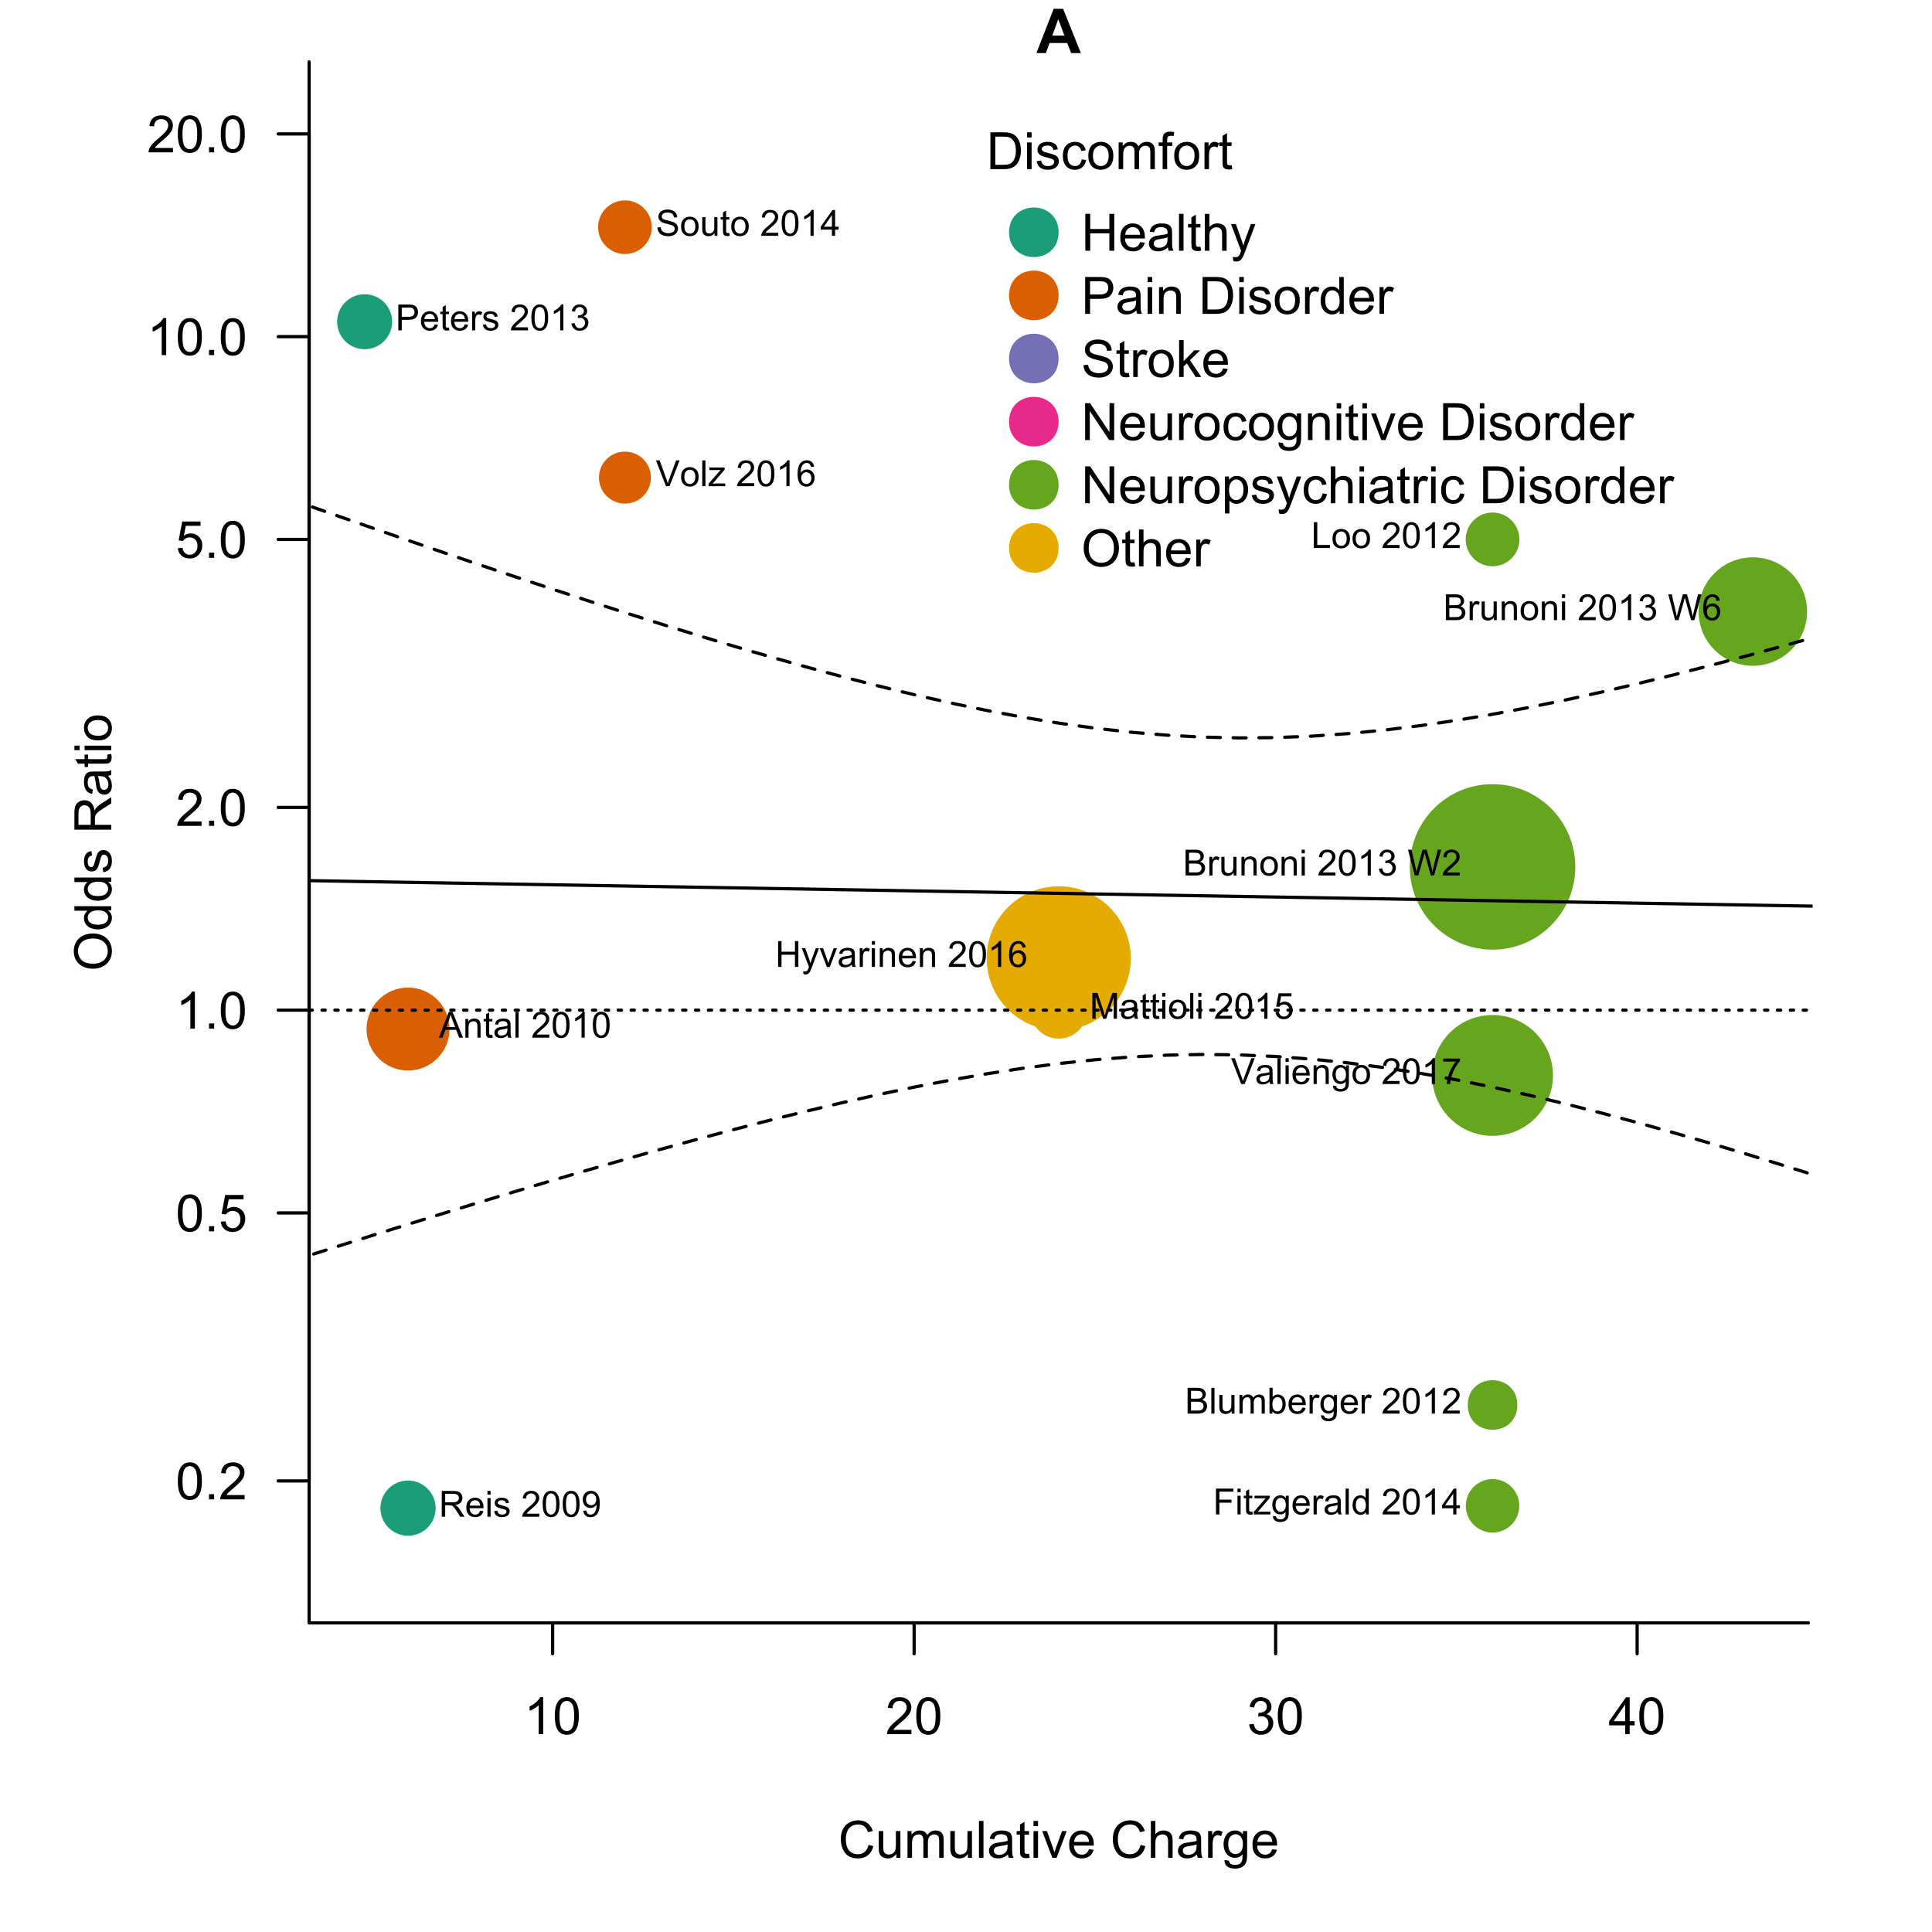 <?xml version="1.0" encoding="UTF-8"?>
<svg xmlns="http://www.w3.org/2000/svg" xmlns:xlink="http://www.w3.org/1999/xlink" width="450pt" height="450pt" viewBox="0 0 450 450" version="1.1">
<defs>
<g>
<symbol overflow="visible" id="glyph0-0">
<path style="stroke:none;" d="M 4.469 0 L 3.414 0 L 3.414 -6.719 C 3.16 -6.477 2.828 -6.234 2.414 -5.996 C 2 -5.75 1.629 -5.57 1.305 -5.449 L 1.305 -6.469 C 1.895 -6.742 2.41 -7.078 2.852 -7.477 C 3.293 -7.871 3.605 -8.254 3.789 -8.625 L 4.469 -8.625 Z M 4.469 0 "/>
</symbol>
<symbol overflow="visible" id="glyph0-1">
<path style="stroke:none;" d="M 0.5 -4.234 C 0.496 -5.246 0.602 -6.062 0.812 -6.688 C 1.02 -7.305 1.328 -7.785 1.742 -8.121 C 2.148 -8.457 2.668 -8.625 3.297 -8.625 C 3.758 -8.625 4.164 -8.531 4.512 -8.348 C 4.855 -8.16 5.141 -7.891 5.371 -7.543 C 5.594 -7.191 5.773 -6.766 5.906 -6.266 C 6.035 -5.762 6.098 -5.086 6.102 -4.234 C 6.098 -3.227 5.996 -2.414 5.789 -1.797 C 5.578 -1.176 5.266 -0.695 4.859 -0.359 C 4.445 -0.02 3.926 0.145 3.297 0.148 C 2.465 0.145 1.816 -0.148 1.348 -0.742 C 0.781 -1.457 0.496 -2.621 0.5 -4.234 Z M 1.582 -4.234 C 1.582 -2.824 1.746 -1.887 2.074 -1.418 C 2.402 -0.949 2.809 -0.715 3.297 -0.719 C 3.777 -0.715 4.184 -0.949 4.52 -1.422 C 4.848 -1.887 5.016 -2.824 5.016 -4.234 C 5.016 -5.648 4.848 -6.59 4.52 -7.055 C 4.184 -7.516 3.773 -7.746 3.289 -7.75 C 2.801 -7.746 2.414 -7.543 2.125 -7.137 C 1.762 -6.613 1.582 -5.645 1.582 -4.234 Z M 1.582 -4.234 "/>
</symbol>
<symbol overflow="visible" id="glyph0-2">
<path style="stroke:none;" d="M 6.039 -1.016 L 6.039 0 L 0.363 0 C 0.355 -0.254 0.395 -0.496 0.484 -0.734 C 0.629 -1.117 0.859 -1.5 1.18 -1.875 C 1.492 -2.25 1.953 -2.684 2.562 -3.176 C 3.492 -3.941 4.125 -4.547 4.453 -4.992 C 4.781 -5.438 4.945 -5.859 4.945 -6.266 C 4.945 -6.68 4.793 -7.031 4.496 -7.32 C 4.191 -7.602 3.805 -7.746 3.328 -7.75 C 2.82 -7.746 2.414 -7.594 2.109 -7.293 C 1.805 -6.984 1.648 -6.562 1.648 -6.031 L 0.562 -6.141 C 0.633 -6.945 0.91 -7.559 1.398 -7.988 C 1.879 -8.41 2.531 -8.625 3.352 -8.625 C 4.172 -8.625 4.824 -8.395 5.309 -7.938 C 5.789 -7.48 6.027 -6.914 6.031 -6.242 C 6.027 -5.895 5.957 -5.559 5.82 -5.227 C 5.676 -4.891 5.441 -4.539 5.117 -4.176 C 4.789 -3.805 4.25 -3.301 3.492 -2.664 C 2.859 -2.129 2.453 -1.77 2.273 -1.582 C 2.094 -1.395 1.945 -1.203 1.828 -1.016 Z M 6.039 -1.016 "/>
</symbol>
<symbol overflow="visible" id="glyph0-3">
<path style="stroke:none;" d="M 0.504 -2.266 L 1.559 -2.406 C 1.68 -1.809 1.883 -1.379 2.176 -1.113 C 2.465 -0.848 2.82 -0.715 3.242 -0.719 C 3.734 -0.715 4.152 -0.887 4.496 -1.234 C 4.832 -1.574 5.004 -2 5.008 -2.516 C 5.004 -2.996 4.848 -3.395 4.535 -3.711 C 4.219 -4.023 3.816 -4.184 3.328 -4.184 C 3.129 -4.184 2.879 -4.145 2.586 -4.066 L 2.703 -4.992 C 2.766 -4.984 2.824 -4.98 2.871 -4.98 C 3.32 -4.98 3.723 -5.098 4.086 -5.332 C 4.441 -5.566 4.621 -5.926 4.625 -6.414 C 4.621 -6.801 4.492 -7.121 4.23 -7.375 C 3.965 -7.629 3.625 -7.758 3.219 -7.758 C 2.805 -7.758 2.465 -7.629 2.191 -7.371 C 1.918 -7.113 1.742 -6.727 1.664 -6.211 L 0.609 -6.398 C 0.738 -7.105 1.031 -7.652 1.488 -8.043 C 1.941 -8.43 2.508 -8.625 3.195 -8.625 C 3.66 -8.625 4.094 -8.523 4.488 -8.324 C 4.879 -8.121 5.18 -7.848 5.391 -7.5 C 5.602 -7.148 5.707 -6.777 5.707 -6.391 C 5.707 -6.02 5.605 -5.684 5.406 -5.379 C 5.207 -5.074 4.914 -4.832 4.523 -4.652 C 5.031 -4.535 5.426 -4.289 5.707 -3.922 C 5.988 -3.547 6.129 -3.086 6.129 -2.539 C 6.129 -1.785 5.855 -1.148 5.309 -0.629 C 4.762 -0.105 4.07 0.152 3.234 0.152 C 2.477 0.152 1.848 -0.07 1.355 -0.52 C 0.855 -0.969 0.574 -1.551 0.504 -2.266 Z M 0.504 -2.266 "/>
</symbol>
<symbol overflow="visible" id="glyph0-4">
<path style="stroke:none;" d="M 3.879 0 L 3.879 -2.055 L 0.152 -2.055 L 0.152 -3.023 L 4.07 -8.59 L 4.934 -8.59 L 4.934 -3.023 L 6.094 -3.023 L 6.094 -2.055 L 4.934 -2.055 L 4.934 0 Z M 3.879 -3.023 L 3.879 -6.898 L 1.188 -3.023 Z M 3.879 -3.023 "/>
</symbol>
<symbol overflow="visible" id="glyph0-5">
<path style="stroke:none;" d="M 1.09 0 L 1.09 -1.203 L 2.289 -1.203 L 2.289 0 Z M 1.09 0 "/>
</symbol>
<symbol overflow="visible" id="glyph0-6">
<path style="stroke:none;" d="M 0.5 -2.25 L 1.605 -2.344 C 1.684 -1.805 1.871 -1.398 2.176 -1.125 C 2.473 -0.852 2.836 -0.715 3.258 -0.719 C 3.766 -0.715 4.195 -0.906 4.547 -1.293 C 4.898 -1.672 5.074 -2.18 5.074 -2.82 C 5.074 -3.414 4.902 -3.891 4.566 -4.242 C 4.227 -4.59 3.785 -4.762 3.242 -4.766 C 2.898 -4.762 2.594 -4.684 2.32 -4.531 C 2.047 -4.375 1.832 -4.176 1.676 -3.93 L 0.688 -4.062 L 1.516 -8.473 L 5.789 -8.473 L 5.789 -7.465 L 2.359 -7.465 L 1.898 -5.156 C 2.414 -5.516 2.953 -5.695 3.523 -5.695 C 4.27 -5.695 4.902 -5.434 5.422 -4.914 C 5.934 -4.395 6.191 -3.727 6.195 -2.914 C 6.191 -2.133 5.965 -1.461 5.516 -0.898 C 4.961 -0.199 4.211 0.145 3.258 0.148 C 2.477 0.145 1.836 -0.07 1.344 -0.508 C 0.844 -0.941 0.562 -1.523 0.5 -2.25 Z M 0.5 -2.25 "/>
</symbol>
<symbol overflow="visible" id="glyph0-7">
<path style="stroke:none;" d="M 7.055 -3.012 L 8.191 -2.727 C 7.953 -1.789 7.523 -1.078 6.906 -0.586 C 6.285 -0.098 5.527 0.145 4.633 0.148 C 3.707 0.145 2.953 -0.039 2.375 -0.418 C 1.793 -0.793 1.352 -1.34 1.051 -2.055 C 0.746 -2.77 0.598 -3.539 0.598 -4.359 C 0.598 -5.254 0.766 -6.031 1.109 -6.699 C 1.449 -7.363 1.938 -7.871 2.57 -8.215 C 3.199 -8.559 3.895 -8.73 4.652 -8.734 C 5.512 -8.73 6.234 -8.512 6.82 -8.078 C 7.406 -7.637 7.812 -7.023 8.047 -6.234 L 6.926 -5.969 C 6.723 -6.59 6.434 -7.047 6.059 -7.336 C 5.68 -7.621 5.203 -7.762 4.629 -7.766 C 3.969 -7.762 3.414 -7.605 2.973 -7.289 C 2.527 -6.969 2.219 -6.543 2.039 -6.012 C 1.859 -5.48 1.77 -4.93 1.77 -4.367 C 1.77 -3.633 1.875 -2.996 2.086 -2.449 C 2.297 -1.902 2.629 -1.496 3.082 -1.23 C 3.531 -0.961 4.016 -0.824 4.539 -0.828 C 5.176 -0.824 5.715 -1.008 6.156 -1.379 C 6.598 -1.742 6.898 -2.289 7.055 -3.012 Z M 7.055 -3.012 "/>
</symbol>
<symbol overflow="visible" id="glyph0-8">
<path style="stroke:none;" d="M 4.867 0 L 4.867 -0.914 C 4.379 -0.211 3.723 0.141 2.895 0.141 C 2.527 0.141 2.184 0.07 1.867 -0.07 C 1.547 -0.211 1.309 -0.387 1.156 -0.602 C 1 -0.812 0.895 -1.074 0.832 -1.383 C 0.785 -1.59 0.762 -1.918 0.766 -2.367 L 0.766 -6.223 L 1.82 -6.223 L 1.82 -2.773 C 1.816 -2.219 1.84 -1.848 1.887 -1.656 C 1.949 -1.379 2.09 -1.16 2.309 -1.004 C 2.523 -0.84 2.789 -0.762 3.105 -0.766 C 3.418 -0.762 3.715 -0.844 3.996 -1.008 C 4.273 -1.172 4.469 -1.391 4.586 -1.672 C 4.699 -1.949 4.758 -2.355 4.758 -2.891 L 4.758 -6.223 L 5.812 -6.223 L 5.812 0 Z M 4.867 0 "/>
</symbol>
<symbol overflow="visible" id="glyph0-9">
<path style="stroke:none;" d="M 0.789 0 L 0.789 -6.223 L 1.734 -6.223 L 1.734 -5.352 C 1.93 -5.648 2.188 -5.895 2.512 -6.082 C 2.836 -6.27 3.207 -6.363 3.621 -6.363 C 4.082 -6.363 4.457 -6.266 4.754 -6.074 C 5.043 -5.883 5.254 -5.617 5.379 -5.273 C 5.871 -6 6.512 -6.363 7.301 -6.363 C 7.918 -6.363 8.391 -6.191 8.723 -5.848 C 9.055 -5.504 9.223 -4.977 9.223 -4.273 L 9.223 0 L 8.172 0 L 8.172 -3.922 C 8.168 -4.34 8.133 -4.645 8.07 -4.832 C 8 -5.016 7.879 -5.164 7.699 -5.277 C 7.52 -5.391 7.309 -5.449 7.066 -5.449 C 6.629 -5.449 6.266 -5.301 5.977 -5.012 C 5.688 -4.719 5.543 -4.254 5.543 -3.617 L 5.543 0 L 4.488 0 L 4.488 -4.043 C 4.488 -4.512 4.402 -4.863 4.23 -5.098 C 4.059 -5.332 3.777 -5.449 3.387 -5.449 C 3.09 -5.449 2.812 -5.371 2.562 -5.215 C 2.309 -5.059 2.129 -4.828 2.016 -4.527 C 1.898 -4.227 1.84 -3.793 1.844 -3.227 L 1.844 0 Z M 0.789 0 "/>
</symbol>
<symbol overflow="visible" id="glyph0-10">
<path style="stroke:none;" d="M 0.766 0 L 0.766 -8.59 L 1.82 -8.59 L 1.82 0 Z M 0.766 0 "/>
</symbol>
<symbol overflow="visible" id="glyph0-11">
<path style="stroke:none;" d="M 4.852 -0.766 C 4.461 -0.434 4.082 -0.199 3.723 -0.062 C 3.355 0.074 2.969 0.141 2.562 0.141 C 1.875 0.141 1.352 -0.023 0.984 -0.359 C 0.617 -0.688 0.434 -1.117 0.434 -1.641 C 0.434 -1.945 0.5 -2.223 0.641 -2.473 C 0.777 -2.723 0.961 -2.926 1.188 -3.082 C 1.41 -3.234 1.664 -3.348 1.945 -3.43 C 2.152 -3.477 2.465 -3.531 2.883 -3.586 C 3.734 -3.688 4.359 -3.809 4.766 -3.949 C 4.766 -4.09 4.77 -4.18 4.77 -4.227 C 4.77 -4.648 4.668 -4.953 4.469 -5.133 C 4.199 -5.371 3.801 -5.488 3.27 -5.492 C 2.77 -5.488 2.402 -5.402 2.168 -5.23 C 1.934 -5.055 1.758 -4.746 1.648 -4.305 L 0.617 -4.445 C 0.707 -4.887 0.863 -5.242 1.078 -5.516 C 1.289 -5.781 1.598 -5.992 2.008 -6.141 C 2.41 -6.289 2.883 -6.363 3.422 -6.363 C 3.953 -6.363 4.383 -6.301 4.715 -6.176 C 5.047 -6.051 5.293 -5.891 5.449 -5.703 C 5.605 -5.512 5.715 -5.273 5.777 -4.984 C 5.809 -4.805 5.824 -4.48 5.828 -4.016 L 5.828 -2.609 C 5.824 -1.625 5.848 -1.004 5.895 -0.746 C 5.941 -0.484 6.031 -0.238 6.164 0 L 5.062 0 C 4.953 -0.219 4.883 -0.473 4.852 -0.766 Z M 4.766 -3.125 C 4.375 -2.965 3.801 -2.832 3.039 -2.727 C 2.605 -2.66 2.301 -2.59 2.121 -2.516 C 1.941 -2.434 1.801 -2.32 1.703 -2.172 C 1.605 -2.02 1.559 -1.852 1.559 -1.672 C 1.559 -1.387 1.664 -1.152 1.875 -0.969 C 2.086 -0.777 2.398 -0.684 2.812 -0.688 C 3.219 -0.684 3.578 -0.773 3.895 -0.953 C 4.211 -1.129 4.445 -1.371 4.594 -1.68 C 4.707 -1.918 4.762 -2.27 4.766 -2.734 Z M 4.766 -3.125 "/>
</symbol>
<symbol overflow="visible" id="glyph0-12">
<path style="stroke:none;" d="M 3.094 -0.945 L 3.246 -0.012 C 2.949 0.051 2.684 0.082 2.449 0.082 C 2.066 0.082 1.77 0.023 1.559 -0.098 C 1.348 -0.219 1.199 -0.379 1.113 -0.578 C 1.027 -0.773 0.984 -1.188 0.984 -1.82 L 0.984 -5.402 L 0.211 -5.402 L 0.211 -6.223 L 0.984 -6.223 L 0.984 -7.766 L 2.031 -8.398 L 2.031 -6.223 L 3.094 -6.223 L 3.094 -5.402 L 2.031 -5.402 L 2.031 -1.766 C 2.027 -1.461 2.047 -1.27 2.086 -1.184 C 2.125 -1.098 2.184 -1.027 2.27 -0.977 C 2.352 -0.926 2.473 -0.902 2.633 -0.902 C 2.742 -0.902 2.898 -0.914 3.094 -0.945 Z M 3.094 -0.945 "/>
</symbol>
<symbol overflow="visible" id="glyph0-13">
<path style="stroke:none;" d="M 0.797 -7.375 L 0.797 -8.59 L 1.852 -8.59 L 1.852 -7.375 Z M 0.797 0 L 0.797 -6.223 L 1.852 -6.223 L 1.852 0 Z M 0.797 0 "/>
</symbol>
<symbol overflow="visible" id="glyph0-14">
<path style="stroke:none;" d="M 2.52 0 L 0.152 -6.223 L 1.266 -6.223 L 2.602 -2.496 C 2.746 -2.09 2.879 -1.672 3 -1.242 C 3.094 -1.57 3.223 -1.965 3.391 -2.426 L 4.773 -6.223 L 5.859 -6.223 L 3.504 0 Z M 2.52 0 "/>
</symbol>
<symbol overflow="visible" id="glyph0-15">
<path style="stroke:none;" d="M 5.051 -2.004 L 6.141 -1.867 C 5.969 -1.23 5.648 -0.738 5.184 -0.387 C 4.719 -0.035 4.125 0.141 3.406 0.141 C 2.492 0.141 1.77 -0.137 1.238 -0.699 C 0.699 -1.254 0.434 -2.043 0.438 -3.059 C 0.434 -4.105 0.703 -4.918 1.246 -5.496 C 1.781 -6.074 2.48 -6.363 3.344 -6.363 C 4.176 -6.363 4.855 -6.078 5.383 -5.512 C 5.91 -4.945 6.176 -4.148 6.176 -3.125 C 6.176 -3.059 6.172 -2.965 6.172 -2.844 L 1.531 -2.844 C 1.562 -2.156 1.758 -1.633 2.109 -1.27 C 2.457 -0.906 2.891 -0.727 3.41 -0.727 C 3.797 -0.727 4.125 -0.828 4.402 -1.031 C 4.672 -1.234 4.891 -1.559 5.051 -2.004 Z M 1.586 -3.711 L 5.062 -3.711 C 5.016 -4.227 4.883 -4.621 4.664 -4.887 C 4.328 -5.293 3.891 -5.496 3.359 -5.496 C 2.871 -5.496 2.465 -5.332 2.137 -5.008 C 1.805 -4.684 1.621 -4.25 1.586 -3.711 Z M 1.586 -3.711 "/>
</symbol>
<symbol overflow="visible" id="glyph0-16">
<path style="stroke:none;" d=""/>
</symbol>
<symbol overflow="visible" id="glyph0-17">
<path style="stroke:none;" d="M 0.789 0 L 0.789 -8.59 L 1.844 -8.59 L 1.844 -5.508 C 2.336 -6.078 2.957 -6.363 3.711 -6.363 C 4.164 -6.363 4.566 -6.27 4.91 -6.09 C 5.25 -5.906 5.492 -5.656 5.641 -5.34 C 5.785 -5.016 5.859 -4.551 5.859 -3.945 L 5.859 0 L 4.805 0 L 4.805 -3.945 C 4.805 -4.469 4.688 -4.852 4.461 -5.094 C 4.227 -5.328 3.906 -5.449 3.492 -5.453 C 3.18 -5.449 2.883 -5.367 2.609 -5.211 C 2.328 -5.047 2.133 -4.828 2.02 -4.551 C 1.898 -4.273 1.84 -3.891 1.844 -3.406 L 1.844 0 Z M 0.789 0 "/>
</symbol>
<symbol overflow="visible" id="glyph0-18">
<path style="stroke:none;" d="M 0.781 0 L 0.781 -6.223 L 1.727 -6.223 L 1.727 -5.281 C 1.969 -5.719 2.191 -6.012 2.398 -6.152 C 2.602 -6.293 2.828 -6.363 3.078 -6.363 C 3.43 -6.363 3.793 -6.25 4.16 -6.023 L 3.797 -5.047 C 3.539 -5.195 3.281 -5.273 3.023 -5.273 C 2.793 -5.273 2.586 -5.203 2.402 -5.066 C 2.215 -4.926 2.082 -4.734 2.008 -4.488 C 1.891 -4.113 1.832 -3.703 1.836 -3.258 L 1.836 0 Z M 0.781 0 "/>
</symbol>
<symbol overflow="visible" id="glyph0-19">
<path style="stroke:none;" d="M 0.598 0.516 L 1.625 0.668 C 1.664 0.98 1.785 1.211 1.98 1.359 C 2.242 1.555 2.598 1.652 3.055 1.652 C 3.539 1.652 3.918 1.555 4.184 1.359 C 4.449 1.164 4.629 0.891 4.723 0.539 C 4.777 0.324 4.801 -0.125 4.797 -0.812 C 4.336 -0.27 3.762 0 3.078 0 C 2.219 0 1.559 -0.309 1.09 -0.926 C 0.621 -1.543 0.387 -2.281 0.387 -3.148 C 0.387 -3.738 0.492 -4.285 0.707 -4.789 C 0.922 -5.289 1.234 -5.68 1.645 -5.953 C 2.051 -6.227 2.531 -6.363 3.082 -6.363 C 3.816 -6.363 4.422 -6.066 4.898 -5.473 L 4.898 -6.223 L 5.871 -6.223 L 5.871 -0.844 C 5.871 0.125 5.77 0.809 5.574 1.215 C 5.375 1.613 5.062 1.934 4.637 2.172 C 4.207 2.402 3.684 2.52 3.059 2.523 C 2.316 2.52 1.715 2.352 1.258 2.023 C 0.801 1.688 0.582 1.188 0.598 0.516 Z M 1.469 -3.223 C 1.465 -2.406 1.629 -1.809 1.957 -1.438 C 2.281 -1.059 2.688 -0.871 3.176 -0.875 C 3.66 -0.871 4.066 -1.059 4.395 -1.434 C 4.723 -1.805 4.887 -2.391 4.887 -3.188 C 4.887 -3.945 4.715 -4.52 4.379 -4.91 C 4.039 -5.297 3.633 -5.488 3.156 -5.492 C 2.684 -5.488 2.285 -5.297 1.961 -4.918 C 1.629 -4.535 1.465 -3.973 1.469 -3.223 Z M 1.469 -3.223 "/>
</symbol>
<symbol overflow="visible" id="glyph0-20">
<path style="stroke:none;" d="M 0.926 0 L 0.926 -8.59 L 3.883 -8.59 C 4.551 -8.59 5.062 -8.547 5.414 -8.469 C 5.906 -8.352 6.324 -8.148 6.672 -7.852 C 7.121 -7.469 7.461 -6.977 7.688 -6.383 C 7.914 -5.785 8.027 -5.105 8.027 -4.344 C 8.027 -3.688 7.949 -3.109 7.797 -2.605 C 7.645 -2.102 7.449 -1.684 7.211 -1.355 C 6.973 -1.02 6.711 -0.762 6.43 -0.574 C 6.145 -0.387 5.805 -0.242 5.406 -0.145 C 5.004 -0.047 4.543 0 4.023 0 Z M 2.062 -1.016 L 3.898 -1.016 C 4.461 -1.012 4.906 -1.066 5.227 -1.172 C 5.547 -1.273 5.805 -1.422 6 -1.617 C 6.27 -1.887 6.477 -2.246 6.629 -2.703 C 6.777 -3.156 6.855 -3.711 6.855 -4.359 C 6.855 -5.258 6.707 -5.945 6.41 -6.43 C 6.113 -6.91 5.754 -7.234 5.336 -7.398 C 5.031 -7.516 4.543 -7.574 3.867 -7.578 L 2.062 -7.578 Z M 2.062 -1.016 "/>
</symbol>
<symbol overflow="visible" id="glyph0-21">
<path style="stroke:none;" d="M 0.367 -1.859 L 1.414 -2.023 C 1.469 -1.602 1.633 -1.281 1.902 -1.059 C 2.168 -0.836 2.543 -0.727 3.023 -0.727 C 3.508 -0.727 3.867 -0.824 4.102 -1.023 C 4.336 -1.219 4.453 -1.449 4.453 -1.719 C 4.453 -1.953 4.348 -2.141 4.141 -2.281 C 3.996 -2.371 3.637 -2.492 3.062 -2.637 C 2.289 -2.832 1.754 -3 1.457 -3.145 C 1.156 -3.285 0.93 -3.48 0.777 -3.734 C 0.621 -3.984 0.543 -4.266 0.547 -4.57 C 0.543 -4.844 0.605 -5.098 0.734 -5.34 C 0.859 -5.574 1.035 -5.773 1.254 -5.93 C 1.418 -6.047 1.641 -6.148 1.926 -6.234 C 2.207 -6.32 2.512 -6.363 2.836 -6.363 C 3.324 -6.363 3.75 -6.293 4.121 -6.152 C 4.488 -6.012 4.762 -5.82 4.938 -5.578 C 5.113 -5.336 5.234 -5.016 5.305 -4.617 L 4.273 -4.477 C 4.223 -4.797 4.086 -5.047 3.863 -5.227 C 3.637 -5.406 3.32 -5.496 2.914 -5.496 C 2.426 -5.496 2.082 -5.414 1.875 -5.254 C 1.664 -5.094 1.559 -4.906 1.562 -4.695 C 1.559 -4.555 1.602 -4.434 1.695 -4.324 C 1.773 -4.211 1.91 -4.117 2.098 -4.043 C 2.203 -4.004 2.512 -3.914 3.031 -3.773 C 3.773 -3.574 4.293 -3.41 4.59 -3.285 C 4.879 -3.156 5.113 -2.973 5.285 -2.73 C 5.453 -2.488 5.535 -2.188 5.539 -1.828 C 5.535 -1.477 5.434 -1.145 5.23 -0.832 C 5.023 -0.52 4.727 -0.277 4.34 -0.113 C 3.953 0.059 3.516 0.141 3.031 0.141 C 2.219 0.141 1.602 -0.027 1.18 -0.363 C 0.754 -0.699 0.484 -1.195 0.367 -1.859 Z M 0.367 -1.859 "/>
</symbol>
<symbol overflow="visible" id="glyph0-22">
<path style="stroke:none;" d="M 4.852 -2.281 L 5.891 -2.145 C 5.773 -1.426 5.484 -0.863 5.02 -0.465 C 4.551 -0.059 3.977 0.141 3.297 0.141 C 2.445 0.141 1.762 -0.137 1.246 -0.695 C 0.727 -1.25 0.469 -2.047 0.469 -3.086 C 0.469 -3.754 0.578 -4.344 0.801 -4.852 C 1.023 -5.355 1.363 -5.73 1.816 -5.984 C 2.27 -6.234 2.766 -6.363 3.305 -6.363 C 3.98 -6.363 4.531 -6.191 4.965 -5.848 C 5.391 -5.504 5.668 -5.02 5.789 -4.395 L 4.766 -4.234 C 4.664 -4.652 4.492 -4.969 4.246 -5.18 C 3.996 -5.391 3.695 -5.496 3.344 -5.496 C 2.809 -5.496 2.379 -5.305 2.051 -4.922 C 1.719 -4.539 1.551 -3.938 1.555 -3.117 C 1.551 -2.281 1.711 -1.672 2.035 -1.293 C 2.352 -0.914 2.77 -0.727 3.289 -0.727 C 3.695 -0.727 4.043 -0.852 4.324 -1.105 C 4.602 -1.359 4.777 -1.75 4.852 -2.281 Z M 4.852 -2.281 "/>
</symbol>
<symbol overflow="visible" id="glyph0-23">
<path style="stroke:none;" d="M 0.398 -3.109 C 0.398 -4.262 0.719 -5.117 1.359 -5.672 C 1.895 -6.133 2.547 -6.363 3.316 -6.363 C 4.172 -6.363 4.871 -6.082 5.414 -5.52 C 5.953 -4.957 6.223 -4.184 6.227 -3.199 C 6.223 -2.398 6.102 -1.766 5.867 -1.309 C 5.625 -0.848 5.277 -0.492 4.82 -0.238 C 4.359 0.016 3.859 0.141 3.316 0.141 C 2.441 0.141 1.734 -0.137 1.203 -0.695 C 0.664 -1.254 0.398 -2.059 0.398 -3.109 Z M 1.484 -3.109 C 1.48 -2.309 1.656 -1.711 2.004 -1.32 C 2.348 -0.922 2.785 -0.727 3.316 -0.727 C 3.84 -0.727 4.273 -0.926 4.621 -1.324 C 4.969 -1.723 5.145 -2.328 5.145 -3.148 C 5.145 -3.914 4.969 -4.496 4.617 -4.895 C 4.266 -5.289 3.832 -5.488 3.316 -5.492 C 2.785 -5.488 2.348 -5.293 2.004 -4.898 C 1.656 -4.5 1.48 -3.902 1.484 -3.109 Z M 1.484 -3.109 "/>
</symbol>
<symbol overflow="visible" id="glyph0-24">
<path style="stroke:none;" d="M 1.043 0 L 1.043 -5.402 L 0.109 -5.402 L 0.109 -6.223 L 1.043 -6.223 L 1.043 -6.883 C 1.043 -7.301 1.078 -7.613 1.156 -7.816 C 1.25 -8.09 1.43 -8.309 1.688 -8.48 C 1.945 -8.645 2.305 -8.73 2.766 -8.734 C 3.062 -8.73 3.391 -8.695 3.75 -8.633 L 3.594 -7.711 C 3.371 -7.75 3.164 -7.77 2.969 -7.77 C 2.648 -7.77 2.422 -7.699 2.293 -7.562 C 2.156 -7.426 2.09 -7.172 2.094 -6.797 L 2.094 -6.223 L 3.305 -6.223 L 3.305 -5.402 L 2.094 -5.402 L 2.094 0 Z M 1.043 0 "/>
</symbol>
<symbol overflow="visible" id="glyph0-25">
<path style="stroke:none;" d="M 0.961 0 L 0.961 -8.59 L 2.098 -8.59 L 2.098 -5.062 L 6.562 -5.062 L 6.562 -8.59 L 7.699 -8.59 L 7.699 0 L 6.562 0 L 6.562 -4.047 L 2.098 -4.047 L 2.098 0 Z M 0.961 0 "/>
</symbol>
<symbol overflow="visible" id="glyph0-26">
<path style="stroke:none;" d="M 0.742 2.398 L 0.625 1.406 C 0.855 1.469 1.059 1.5 1.23 1.5 C 1.465 1.5 1.652 1.461 1.793 1.383 C 1.934 1.305 2.047 1.195 2.141 1.055 C 2.203 0.949 2.312 0.688 2.461 0.27 C 2.48 0.207 2.512 0.121 2.555 0.012 L 0.195 -6.223 L 1.328 -6.223 L 2.625 -2.617 C 2.789 -2.16 2.938 -1.68 3.078 -1.18 C 3.195 -1.66 3.34 -2.133 3.508 -2.594 L 4.84 -6.223 L 5.895 -6.223 L 3.527 0.105 C 3.273 0.789 3.074 1.258 2.938 1.516 C 2.746 1.863 2.531 2.117 2.293 2.281 C 2.047 2.438 1.758 2.52 1.422 2.523 C 1.215 2.52 0.988 2.477 0.742 2.398 Z M 0.742 2.398 "/>
</symbol>
<symbol overflow="visible" id="glyph0-27">
<path style="stroke:none;" d="M 0.926 0 L 0.926 -8.59 L 4.164 -8.59 C 4.734 -8.59 5.172 -8.562 5.473 -8.508 C 5.895 -8.438 6.246 -8.301 6.531 -8.105 C 6.816 -7.906 7.047 -7.633 7.223 -7.277 C 7.395 -6.918 7.48 -6.527 7.484 -6.105 C 7.48 -5.371 7.25 -4.75 6.785 -4.25 C 6.316 -3.742 5.477 -3.492 4.266 -3.492 L 2.062 -3.492 L 2.062 0 Z M 2.062 -4.508 L 4.281 -4.508 C 5.012 -4.504 5.535 -4.641 5.848 -4.918 C 6.156 -5.188 6.309 -5.574 6.312 -6.07 C 6.309 -6.43 6.219 -6.734 6.039 -6.992 C 5.855 -7.242 5.617 -7.414 5.32 -7.5 C 5.125 -7.551 4.77 -7.574 4.258 -7.578 L 2.062 -7.578 Z M 2.062 -4.508 "/>
</symbol>
<symbol overflow="visible" id="glyph0-28">
<path style="stroke:none;" d="M 0.789 0 L 0.789 -6.223 L 1.742 -6.223 L 1.742 -5.336 C 2.195 -6.02 2.855 -6.363 3.719 -6.363 C 4.09 -6.363 4.434 -6.293 4.754 -6.16 C 5.066 -6.023 5.305 -5.848 5.461 -5.633 C 5.617 -5.41 5.727 -5.152 5.789 -4.852 C 5.828 -4.656 5.848 -4.312 5.848 -3.828 L 5.848 0 L 4.793 0 L 4.793 -3.785 C 4.793 -4.215 4.75 -4.535 4.668 -4.75 C 4.586 -4.961 4.441 -5.129 4.234 -5.258 C 4.023 -5.383 3.777 -5.449 3.5 -5.449 C 3.047 -5.449 2.66 -5.305 2.332 -5.02 C 2.004 -4.734 1.84 -4.195 1.844 -3.398 L 1.844 0 Z M 0.789 0 "/>
</symbol>
<symbol overflow="visible" id="glyph0-29">
<path style="stroke:none;" d="M 4.828 0 L 4.828 -0.785 C 4.43 -0.168 3.848 0.141 3.086 0.141 C 2.59 0.141 2.133 0.004 1.719 -0.27 C 1.297 -0.543 0.977 -0.922 0.75 -1.414 C 0.523 -1.898 0.41 -2.465 0.41 -3.105 C 0.41 -3.727 0.512 -4.289 0.719 -4.797 C 0.926 -5.301 1.238 -5.688 1.652 -5.957 C 2.066 -6.227 2.527 -6.363 3.039 -6.363 C 3.41 -6.363 3.746 -6.281 4.043 -6.125 C 4.336 -5.965 4.574 -5.762 4.758 -5.508 L 4.758 -8.59 L 5.805 -8.59 L 5.805 0 Z M 1.492 -3.105 C 1.488 -2.309 1.656 -1.711 1.996 -1.316 C 2.328 -0.922 2.727 -0.727 3.188 -0.727 C 3.648 -0.727 4.039 -0.914 4.359 -1.293 C 4.68 -1.668 4.84 -2.242 4.844 -3.016 C 4.84 -3.867 4.676 -4.492 4.352 -4.895 C 4.02 -5.289 3.617 -5.488 3.141 -5.492 C 2.672 -5.488 2.277 -5.297 1.965 -4.918 C 1.645 -4.531 1.488 -3.93 1.492 -3.105 Z M 1.492 -3.105 "/>
</symbol>
<symbol overflow="visible" id="glyph0-30">
<path style="stroke:none;" d="M 0.539 -2.758 L 1.609 -2.852 C 1.66 -2.422 1.777 -2.07 1.965 -1.797 C 2.145 -1.52 2.434 -1.297 2.828 -1.129 C 3.215 -0.957 3.656 -0.871 4.148 -0.875 C 4.578 -0.871 4.961 -0.938 5.297 -1.066 C 5.629 -1.191 5.875 -1.367 6.039 -1.594 C 6.199 -1.82 6.281 -2.066 6.281 -2.332 C 6.281 -2.598 6.203 -2.832 6.047 -3.035 C 5.891 -3.238 5.633 -3.406 5.273 -3.547 C 5.043 -3.633 4.531 -3.773 3.746 -3.965 C 2.953 -4.152 2.402 -4.332 2.086 -4.5 C 1.672 -4.711 1.363 -4.977 1.168 -5.297 C 0.965 -5.617 0.867 -5.973 0.867 -6.367 C 0.867 -6.801 0.988 -7.207 1.234 -7.582 C 1.48 -7.957 1.84 -8.242 2.312 -8.441 C 2.785 -8.633 3.312 -8.73 3.891 -8.734 C 4.523 -8.73 5.082 -8.629 5.574 -8.426 C 6.059 -8.223 6.434 -7.922 6.695 -7.523 C 6.957 -7.125 7.098 -6.672 7.117 -6.172 L 6.031 -6.086 C 5.969 -6.629 5.77 -7.039 5.434 -7.316 C 5.094 -7.594 4.598 -7.734 3.938 -7.734 C 3.25 -7.734 2.746 -7.605 2.434 -7.355 C 2.113 -7.098 1.957 -6.797 1.961 -6.445 C 1.957 -6.137 2.07 -5.883 2.297 -5.684 C 2.516 -5.48 3.086 -5.273 4.012 -5.07 C 4.934 -4.859 5.566 -4.68 5.914 -4.523 C 6.41 -4.293 6.781 -4 7.02 -3.648 C 7.254 -3.293 7.371 -2.887 7.375 -2.426 C 7.371 -1.969 7.242 -1.535 6.984 -1.133 C 6.723 -0.727 6.344 -0.414 5.855 -0.188 C 5.363 0.035 4.812 0.145 4.203 0.148 C 3.422 0.145 2.77 0.035 2.246 -0.191 C 1.719 -0.414 1.309 -0.754 1.012 -1.215 C 0.711 -1.668 0.555 -2.184 0.539 -2.758 Z M 0.539 -2.758 "/>
</symbol>
<symbol overflow="visible" id="glyph0-31">
<path style="stroke:none;" d="M 0.797 0 L 0.797 -8.59 L 1.852 -8.59 L 1.852 -3.691 L 4.348 -6.223 L 5.711 -6.223 L 3.336 -3.914 L 5.953 0 L 4.652 0 L 2.594 -3.18 L 1.852 -2.469 L 1.852 0 Z M 0.797 0 "/>
</symbol>
<symbol overflow="visible" id="glyph0-32">
<path style="stroke:none;" d="M 0.914 0 L 0.914 -8.59 L 2.078 -8.59 L 6.594 -1.844 L 6.594 -8.59 L 7.68 -8.59 L 7.68 0 L 6.516 0 L 2.004 -6.75 L 2.004 0 Z M 0.914 0 "/>
</symbol>
<symbol overflow="visible" id="glyph0-33">
<path style="stroke:none;" d="M 0.789 2.383 L 0.789 -6.223 L 1.75 -6.223 L 1.75 -5.414 C 1.977 -5.73 2.234 -5.965 2.52 -6.125 C 2.801 -6.281 3.145 -6.363 3.555 -6.363 C 4.082 -6.363 4.551 -6.227 4.961 -5.953 C 5.363 -5.68 5.672 -5.293 5.883 -4.793 C 6.09 -4.293 6.191 -3.746 6.195 -3.156 C 6.191 -2.52 6.078 -1.945 5.852 -1.438 C 5.621 -0.922 5.289 -0.531 4.855 -0.266 C 4.418 0.008 3.961 0.141 3.48 0.141 C 3.129 0.141 2.812 0.066 2.535 -0.082 C 2.254 -0.23 2.023 -0.418 1.844 -0.645 L 1.844 2.383 Z M 1.746 -3.078 C 1.746 -2.273 1.906 -1.684 2.23 -1.301 C 2.555 -0.918 2.949 -0.727 3.41 -0.727 C 3.879 -0.727 4.277 -0.922 4.613 -1.32 C 4.945 -1.711 5.113 -2.328 5.117 -3.164 C 5.113 -3.953 4.949 -4.547 4.625 -4.945 C 4.297 -5.34 3.91 -5.535 3.457 -5.539 C 3.004 -5.535 2.605 -5.324 2.262 -4.906 C 1.918 -4.484 1.746 -3.875 1.746 -3.078 Z M 1.746 -3.078 "/>
</symbol>
<symbol overflow="visible" id="glyph0-34">
<path style="stroke:none;" d="M 0.578 -4.184 C 0.574 -5.605 0.957 -6.719 1.727 -7.531 C 2.488 -8.336 3.477 -8.742 4.695 -8.742 C 5.484 -8.742 6.199 -8.551 6.836 -8.172 C 7.473 -7.793 7.957 -7.266 8.293 -6.586 C 8.625 -5.906 8.793 -5.137 8.797 -4.281 C 8.793 -3.41 8.617 -2.633 8.27 -1.945 C 7.914 -1.258 7.418 -0.734 6.773 -0.383 C 6.125 -0.027 5.43 0.145 4.688 0.148 C 3.879 0.145 3.156 -0.047 2.52 -0.438 C 1.879 -0.824 1.395 -1.359 1.07 -2.039 C 0.738 -2.715 0.574 -3.43 0.578 -4.184 Z M 1.75 -4.164 C 1.746 -3.129 2.023 -2.312 2.586 -1.719 C 3.141 -1.121 3.84 -0.824 4.68 -0.828 C 5.535 -0.824 6.238 -1.125 6.793 -1.73 C 7.344 -2.328 7.621 -3.184 7.625 -4.289 C 7.621 -4.984 7.504 -5.594 7.27 -6.117 C 7.031 -6.641 6.684 -7.043 6.23 -7.332 C 5.77 -7.617 5.262 -7.762 4.699 -7.766 C 3.895 -7.762 3.199 -7.484 2.621 -6.934 C 2.035 -6.379 1.746 -5.457 1.75 -4.164 Z M 1.75 -4.164 "/>
</symbol>
<symbol overflow="visible" id="glyph1-0">
<path style="stroke:none;" d="M -4.184 -0.582 C -5.605 -0.578 -6.719 -0.961 -7.531 -1.73 C -8.336 -2.492 -8.742 -3.48 -8.742 -4.695 C -8.742 -5.484 -8.551 -6.199 -8.172 -6.836 C -7.793 -7.473 -7.266 -7.957 -6.586 -8.293 C -5.906 -8.625 -5.137 -8.793 -4.281 -8.797 C -3.41 -8.793 -2.633 -8.617 -1.945 -8.27 C -1.258 -7.914 -0.734 -7.418 -0.383 -6.773 C -0.027 -6.125 0.145 -5.43 0.148 -4.688 C 0.145 -3.879 -0.047 -3.156 -0.438 -2.52 C -0.824 -1.879 -1.359 -1.395 -2.039 -1.07 C -2.715 -0.742 -3.43 -0.578 -4.184 -0.582 Z M -4.164 -1.754 C -3.129 -1.75 -2.312 -2.027 -1.719 -2.586 C -1.117 -3.141 -0.82 -3.84 -0.824 -4.68 C -0.82 -5.535 -1.121 -6.238 -1.727 -6.793 C -2.324 -7.344 -3.18 -7.621 -4.289 -7.625 C -4.984 -7.621 -5.594 -7.504 -6.117 -7.27 C -6.641 -7.031 -7.043 -6.684 -7.332 -6.23 C -7.617 -5.773 -7.762 -5.266 -7.766 -4.699 C -7.762 -3.895 -7.484 -3.199 -6.934 -2.621 C -6.379 -2.039 -5.457 -1.75 -4.164 -1.754 Z M -4.164 -1.754 "/>
</symbol>
<symbol overflow="visible" id="glyph1-1">
<path style="stroke:none;" d="M 0 -4.828 L -0.785 -4.828 C -0.168 -4.43 0.141 -3.848 0.141 -3.086 C 0.141 -2.59 0.004 -2.133 -0.27 -1.719 C -0.543 -1.297 -0.922 -0.977 -1.414 -0.75 C -1.898 -0.523 -2.465 -0.41 -3.105 -0.41 C -3.727 -0.41 -4.289 -0.512 -4.797 -0.719 C -5.301 -0.926 -5.688 -1.238 -5.957 -1.652 C -6.227 -2.066 -6.363 -2.527 -6.363 -3.043 C -6.363 -3.414 -6.281 -3.75 -6.125 -4.043 C -5.965 -4.336 -5.762 -4.574 -5.508 -4.758 L -8.59 -4.758 L -8.59 -5.809 L 0 -5.805 Z M -3.105 -1.496 C -2.309 -1.492 -1.711 -1.66 -1.316 -1.996 C -0.922 -2.328 -0.727 -2.727 -0.727 -3.188 C -0.727 -3.648 -0.914 -4.039 -1.289 -4.359 C -1.664 -4.68 -2.238 -4.84 -3.016 -4.844 C -3.867 -4.84 -4.492 -4.676 -4.895 -4.352 C -5.289 -4.023 -5.488 -3.621 -5.492 -3.141 C -5.488 -2.672 -5.297 -2.277 -4.918 -1.965 C -4.531 -1.648 -3.93 -1.492 -3.105 -1.496 Z M -3.105 -1.496 "/>
</symbol>
<symbol overflow="visible" id="glyph1-2">
<path style="stroke:none;" d="M -1.859 -0.371 L -2.023 -1.414 C -1.602 -1.469 -1.281 -1.633 -1.059 -1.902 C -0.836 -2.168 -0.727 -2.543 -0.727 -3.023 C -0.727 -3.508 -0.824 -3.867 -1.02 -4.102 C -1.215 -4.336 -1.445 -4.453 -1.715 -4.453 C -1.953 -4.453 -2.141 -4.348 -2.277 -4.141 C -2.367 -3.996 -2.488 -3.637 -2.637 -3.062 C -2.832 -2.289 -3 -1.754 -3.145 -1.457 C -3.285 -1.156 -3.48 -0.93 -3.734 -0.777 C -3.984 -0.621 -4.266 -0.543 -4.57 -0.547 C -4.844 -0.543 -5.098 -0.605 -5.34 -0.734 C -5.574 -0.859 -5.773 -1.035 -5.93 -1.254 C -6.047 -1.418 -6.148 -1.641 -6.234 -1.926 C -6.32 -2.207 -6.363 -2.512 -6.363 -2.836 C -6.363 -3.324 -6.293 -3.75 -6.152 -4.121 C -6.012 -4.488 -5.82 -4.762 -5.578 -4.938 C -5.336 -5.113 -5.016 -5.234 -4.617 -5.305 L -4.477 -4.273 C -4.797 -4.223 -5.047 -4.086 -5.227 -3.863 C -5.406 -3.637 -5.496 -3.32 -5.496 -2.914 C -5.496 -2.426 -5.414 -2.082 -5.254 -1.875 C -5.094 -1.668 -4.906 -1.562 -4.695 -1.566 C -4.555 -1.562 -4.434 -1.605 -4.324 -1.695 C -4.211 -1.777 -4.117 -1.914 -4.043 -2.098 C -4.004 -2.203 -3.914 -2.512 -3.773 -3.031 C -3.57 -3.773 -3.406 -4.293 -3.281 -4.59 C -3.156 -4.879 -2.973 -5.113 -2.73 -5.285 C -2.488 -5.453 -2.188 -5.535 -1.828 -5.539 C -1.477 -5.535 -1.145 -5.434 -0.832 -5.23 C -0.52 -5.023 -0.277 -4.727 -0.113 -4.34 C 0.059 -3.953 0.141 -3.516 0.141 -3.031 C 0.141 -2.219 -0.027 -1.602 -0.363 -1.18 C -0.699 -0.754 -1.195 -0.484 -1.859 -0.371 Z M -1.859 -0.371 "/>
</symbol>
<symbol overflow="visible" id="glyph1-3">
<path style="stroke:none;" d=""/>
</symbol>
<symbol overflow="visible" id="glyph1-4">
<path style="stroke:none;" d="M 0 -0.945 L -8.59 -0.945 L -8.59 -4.754 C -8.59 -5.516 -8.512 -6.098 -8.355 -6.5 C -8.199 -6.895 -7.926 -7.215 -7.539 -7.453 C -7.145 -7.691 -6.715 -7.809 -6.246 -7.812 C -5.637 -7.809 -5.121 -7.613 -4.703 -7.219 C -4.285 -6.82 -4.02 -6.211 -3.906 -5.391 C -3.762 -5.691 -3.621 -5.918 -3.48 -6.078 C -3.176 -6.406 -2.793 -6.723 -2.336 -7.02 L 0 -8.516 L 0 -7.086 L -1.785 -5.945 C -2.297 -5.613 -2.691 -5.34 -2.969 -5.125 C -3.238 -4.91 -3.43 -4.719 -3.543 -4.551 C -3.648 -4.379 -3.727 -4.207 -3.773 -4.031 C -3.797 -3.902 -3.809 -3.691 -3.812 -3.398 L -3.812 -2.082 L 0 -2.078 Z M -4.797 -2.082 L -4.797 -4.523 C -4.793 -5.043 -4.848 -5.449 -4.957 -5.742 C -5.066 -6.031 -5.238 -6.254 -5.473 -6.41 C -5.707 -6.562 -5.965 -6.637 -6.246 -6.641 C -6.652 -6.637 -6.984 -6.488 -7.246 -6.195 C -7.508 -5.898 -7.641 -5.434 -7.641 -4.801 L -7.641 -2.082 Z M -4.797 -2.082 "/>
</symbol>
<symbol overflow="visible" id="glyph1-5">
<path style="stroke:none;" d="M -0.766 -4.852 C -0.434 -4.461 -0.199 -4.082 -0.062 -3.723 C 0.074 -3.355 0.141 -2.969 0.141 -2.562 C 0.141 -1.875 -0.023 -1.352 -0.359 -0.984 C -0.688 -0.617 -1.117 -0.434 -1.641 -0.434 C -1.945 -0.434 -2.223 -0.5 -2.473 -0.641 C -2.723 -0.777 -2.926 -0.961 -3.082 -1.188 C -3.234 -1.41 -3.348 -1.664 -3.43 -1.945 C -3.477 -2.152 -3.531 -2.465 -3.586 -2.883 C -3.688 -3.734 -3.809 -4.359 -3.949 -4.766 C -4.09 -4.766 -4.18 -4.77 -4.227 -4.77 C -4.648 -4.77 -4.953 -4.668 -5.133 -4.469 C -5.371 -4.199 -5.488 -3.801 -5.492 -3.27 C -5.488 -2.773 -5.402 -2.406 -5.23 -2.172 C -5.055 -1.934 -4.746 -1.758 -4.305 -1.648 L -4.445 -0.617 C -4.887 -0.707 -5.242 -0.863 -5.516 -1.078 C -5.781 -1.293 -5.992 -1.602 -6.141 -2.012 C -6.289 -2.414 -6.363 -2.887 -6.363 -3.422 C -6.363 -3.953 -6.301 -4.383 -6.176 -4.715 C -6.051 -5.047 -5.891 -5.293 -5.703 -5.449 C -5.512 -5.605 -5.273 -5.715 -4.984 -5.777 C -4.805 -5.809 -4.48 -5.824 -4.016 -5.828 L -2.605 -5.828 C -1.625 -5.824 -1.004 -5.848 -0.746 -5.895 C -0.48 -5.941 -0.234 -6.031 0 -6.164 L 0 -5.062 C -0.219 -4.953 -0.473 -4.883 -0.766 -4.852 Z M -3.121 -4.766 C -2.961 -4.375 -2.828 -3.801 -2.727 -3.039 C -2.66 -2.605 -2.59 -2.301 -2.516 -2.121 C -2.434 -1.941 -2.32 -1.801 -2.172 -1.703 C -2.02 -1.605 -1.852 -1.559 -1.672 -1.559 C -1.387 -1.559 -1.152 -1.664 -0.965 -1.875 C -0.773 -2.086 -0.68 -2.398 -0.684 -2.812 C -0.68 -3.219 -0.77 -3.578 -0.949 -3.895 C -1.129 -4.211 -1.371 -4.445 -1.68 -4.594 C -1.918 -4.707 -2.27 -4.762 -2.734 -4.766 Z M -3.121 -4.766 "/>
</symbol>
<symbol overflow="visible" id="glyph1-6">
<path style="stroke:none;" d="M -0.941 -3.094 L -0.012 -3.246 C 0.051 -2.949 0.082 -2.684 0.082 -2.449 C 0.082 -2.066 0.023 -1.77 -0.098 -1.559 C -0.219 -1.348 -0.379 -1.199 -0.574 -1.113 C -0.77 -1.027 -1.184 -0.984 -1.82 -0.984 L -5.402 -0.984 L -5.402 -0.211 L -6.223 -0.211 L -6.223 -0.984 L -7.766 -0.984 L -8.398 -2.035 L -6.223 -2.035 L -6.223 -3.094 L -5.402 -3.094 L -5.402 -2.035 L -1.762 -2.031 C -1.461 -2.027 -1.27 -2.047 -1.184 -2.086 C -1.098 -2.125 -1.027 -2.184 -0.977 -2.27 C -0.926 -2.352 -0.902 -2.473 -0.902 -2.633 C -0.902 -2.742 -0.914 -2.898 -0.941 -3.094 Z M -0.941 -3.094 "/>
</symbol>
<symbol overflow="visible" id="glyph1-7">
<path style="stroke:none;" d="M -7.375 -0.797 L -8.59 -0.797 L -8.59 -1.852 L -7.375 -1.852 Z M 0 -0.797 L -6.223 -0.797 L -6.223 -1.852 L 0 -1.852 Z M 0 -0.797 "/>
</symbol>
<symbol overflow="visible" id="glyph1-8">
<path style="stroke:none;" d="M -3.109 -0.398 C -4.262 -0.398 -5.117 -0.719 -5.672 -1.359 C -6.133 -1.895 -6.363 -2.547 -6.363 -3.316 C -6.363 -4.172 -6.082 -4.871 -5.52 -5.414 C -4.957 -5.953 -4.184 -6.223 -3.199 -6.227 C -2.395 -6.223 -1.762 -6.102 -1.309 -5.867 C -0.848 -5.625 -0.492 -5.277 -0.238 -4.82 C 0.016 -4.359 0.141 -3.859 0.141 -3.316 C 0.141 -2.441 -0.137 -1.734 -0.695 -1.203 C -1.254 -0.664 -2.059 -0.398 -3.109 -0.398 Z M -3.109 -1.484 C -2.309 -1.48 -1.711 -1.656 -1.32 -2.004 C -0.922 -2.348 -0.727 -2.785 -0.727 -3.316 C -0.727 -3.84 -0.926 -4.273 -1.324 -4.621 C -1.723 -4.969 -2.328 -5.145 -3.145 -5.145 C -3.914 -5.145 -4.496 -4.969 -4.895 -4.617 C -5.289 -4.266 -5.488 -3.832 -5.492 -3.316 C -5.488 -2.789 -5.293 -2.352 -4.898 -2.004 C -4.5 -1.656 -3.902 -1.48 -3.109 -1.484 Z M -3.109 -1.484 "/>
</symbol>
<symbol overflow="visible" id="glyph2-0">
<path style="stroke:none;" d="M -0.012 0 L 2.297 -6.012 L 3.152 -6.012 L 5.613 0 L 4.707 0 L 4.008 -1.82 L 1.492 -1.82 L 0.832 0 Z M 1.723 -2.469 L 3.762 -2.469 L 3.133 -4.133 C 2.941 -4.637 2.801 -5.055 2.707 -5.383 C 2.629 -4.996 2.52 -4.613 2.383 -4.234 Z M 1.723 -2.469 "/>
</symbol>
<symbol overflow="visible" id="glyph2-1">
<path style="stroke:none;" d="M 0.555 0 L 0.555 -4.355 L 1.219 -4.355 L 1.219 -3.738 C 1.539 -4.215 2 -4.453 2.605 -4.453 C 2.867 -4.453 3.109 -4.406 3.328 -4.312 C 3.547 -4.219 3.711 -4.094 3.824 -3.941 C 3.93 -3.785 4.004 -3.602 4.051 -3.395 C 4.074 -3.254 4.09 -3.016 4.094 -2.68 L 4.094 0 L 3.355 0 L 3.355 -2.648 C 3.352 -2.949 3.324 -3.172 3.27 -3.324 C 3.211 -3.469 3.105 -3.59 2.961 -3.68 C 2.812 -3.766 2.645 -3.809 2.449 -3.812 C 2.133 -3.809 1.859 -3.707 1.633 -3.512 C 1.402 -3.309 1.289 -2.934 1.293 -2.379 L 1.293 0 Z M 0.555 0 "/>
</symbol>
<symbol overflow="visible" id="glyph2-2">
<path style="stroke:none;" d="M 2.164 -0.66 L 2.273 -0.008 C 2.062 0.039 1.875 0.059 1.715 0.059 C 1.445 0.059 1.238 0.02 1.09 -0.066 C 0.941 -0.148 0.836 -0.262 0.777 -0.402 C 0.715 -0.539 0.684 -0.832 0.688 -1.277 L 0.688 -3.781 L 0.148 -3.781 L 0.148 -4.355 L 0.688 -4.355 L 0.688 -5.434 L 1.422 -5.879 L 1.422 -4.355 L 2.164 -4.355 L 2.164 -3.781 L 1.422 -3.781 L 1.422 -1.234 C 1.418 -1.02 1.43 -0.883 1.461 -0.828 C 1.484 -0.766 1.527 -0.719 1.586 -0.684 C 1.645 -0.648 1.73 -0.633 1.84 -0.633 C 1.922 -0.633 2.027 -0.641 2.164 -0.66 Z M 2.164 -0.66 "/>
</symbol>
<symbol overflow="visible" id="glyph2-3">
<path style="stroke:none;" d="M 3.395 -0.539 C 3.117 -0.305 2.855 -0.137 2.605 -0.043 C 2.352 0.051 2.082 0.094 1.793 0.098 C 1.312 0.094 0.941 -0.02 0.688 -0.25 C 0.43 -0.48 0.305 -0.781 0.305 -1.148 C 0.305 -1.359 0.352 -1.551 0.449 -1.73 C 0.543 -1.902 0.668 -2.047 0.828 -2.156 C 0.984 -2.262 1.164 -2.34 1.363 -2.398 C 1.504 -2.434 1.723 -2.473 2.02 -2.512 C 2.609 -2.578 3.047 -2.664 3.336 -2.766 C 3.336 -2.867 3.34 -2.93 3.34 -2.957 C 3.34 -3.258 3.27 -3.469 3.129 -3.594 C 2.941 -3.758 2.66 -3.844 2.289 -3.844 C 1.941 -3.844 1.684 -3.781 1.52 -3.66 C 1.348 -3.535 1.227 -3.32 1.152 -3.016 L 0.43 -3.113 C 0.492 -3.418 0.602 -3.668 0.754 -3.863 C 0.902 -4.051 1.121 -4.199 1.406 -4.301 C 1.688 -4.402 2.016 -4.453 2.395 -4.453 C 2.766 -4.453 3.066 -4.406 3.301 -4.32 C 3.527 -4.23 3.699 -4.121 3.812 -3.992 C 3.918 -3.855 3.996 -3.691 4.043 -3.492 C 4.066 -3.363 4.078 -3.133 4.082 -2.809 L 4.082 -1.824 C 4.078 -1.137 4.094 -0.703 4.129 -0.523 C 4.156 -0.336 4.219 -0.164 4.316 0 L 3.543 0 C 3.465 -0.152 3.414 -0.332 3.395 -0.539 Z M 3.336 -2.188 C 3.062 -2.074 2.66 -1.98 2.129 -1.906 C 1.82 -1.859 1.605 -1.812 1.484 -1.758 C 1.355 -1.703 1.258 -1.621 1.191 -1.52 C 1.121 -1.41 1.09 -1.293 1.09 -1.168 C 1.09 -0.969 1.164 -0.805 1.312 -0.676 C 1.461 -0.543 1.68 -0.48 1.969 -0.48 C 2.25 -0.48 2.5 -0.539 2.727 -0.664 C 2.945 -0.785 3.109 -0.957 3.215 -1.176 C 3.293 -1.34 3.332 -1.586 3.336 -1.914 Z M 3.336 -2.188 "/>
</symbol>
<symbol overflow="visible" id="glyph2-4">
<path style="stroke:none;" d="M 0.539 0 L 0.539 -6.012 L 1.277 -6.012 L 1.277 0 Z M 0.539 0 "/>
</symbol>
<symbol overflow="visible" id="glyph2-5">
<path style="stroke:none;" d=""/>
</symbol>
<symbol overflow="visible" id="glyph2-6">
<path style="stroke:none;" d="M 4.23 -0.711 L 4.23 0 L 0.254 0 C 0.246 -0.176 0.277 -0.344 0.34 -0.512 C 0.441 -0.777 0.602 -1.047 0.824 -1.312 C 1.047 -1.574 1.371 -1.875 1.793 -2.223 C 2.445 -2.754 2.887 -3.18 3.117 -3.496 C 3.344 -3.805 3.457 -4.102 3.461 -4.383 C 3.457 -4.676 3.352 -4.922 3.148 -5.125 C 2.938 -5.324 2.664 -5.426 2.328 -5.426 C 1.969 -5.426 1.688 -5.316 1.477 -5.105 C 1.262 -4.887 1.152 -4.594 1.152 -4.219 L 0.395 -4.297 C 0.441 -4.859 0.637 -5.293 0.98 -5.594 C 1.316 -5.887 1.773 -6.035 2.348 -6.039 C 2.922 -6.035 3.379 -5.875 3.715 -5.559 C 4.051 -5.234 4.219 -4.836 4.219 -4.367 C 4.219 -4.125 4.168 -3.891 4.07 -3.656 C 3.973 -3.422 3.809 -3.176 3.582 -2.922 C 3.348 -2.664 2.969 -2.312 2.445 -1.867 C 2 -1.492 1.715 -1.238 1.59 -1.109 C 1.461 -0.973 1.359 -0.84 1.281 -0.711 Z M 4.23 -0.711 "/>
</symbol>
<symbol overflow="visible" id="glyph2-7">
<path style="stroke:none;" d="M 0.348 -2.965 C 0.344 -3.676 0.418 -4.246 0.566 -4.68 C 0.711 -5.113 0.93 -5.449 1.219 -5.684 C 1.508 -5.918 1.871 -6.035 2.309 -6.039 C 2.629 -6.035 2.91 -5.969 3.156 -5.844 C 3.398 -5.711 3.602 -5.523 3.762 -5.281 C 3.918 -5.031 4.039 -4.734 4.133 -4.387 C 4.219 -4.031 4.266 -3.559 4.27 -2.965 C 4.266 -2.258 4.191 -1.688 4.051 -1.254 C 3.902 -0.82 3.688 -0.484 3.402 -0.25 C 3.109 -0.016 2.746 0.098 2.309 0.102 C 1.73 0.098 1.273 -0.105 0.941 -0.52 C 0.543 -1.016 0.344 -1.832 0.348 -2.965 Z M 1.105 -2.965 C 1.102 -1.977 1.219 -1.316 1.453 -0.992 C 1.684 -0.664 1.969 -0.504 2.309 -0.504 C 2.645 -0.504 2.93 -0.668 3.164 -0.996 C 3.395 -1.324 3.508 -1.98 3.512 -2.965 C 3.508 -3.953 3.395 -4.609 3.164 -4.938 C 2.93 -5.262 2.641 -5.426 2.301 -5.426 C 1.961 -5.426 1.691 -5.281 1.488 -4.996 C 1.23 -4.625 1.102 -3.949 1.105 -2.965 Z M 1.105 -2.965 "/>
</symbol>
<symbol overflow="visible" id="glyph2-8">
<path style="stroke:none;" d="M 3.129 0 L 2.391 0 L 2.391 -4.703 C 2.211 -4.531 1.977 -4.363 1.691 -4.195 C 1.398 -4.023 1.141 -3.895 0.914 -3.812 L 0.914 -4.527 C 1.328 -4.719 1.688 -4.953 1.996 -5.234 C 2.305 -5.508 2.523 -5.777 2.652 -6.039 L 3.129 -6.039 Z M 3.129 0 "/>
</symbol>
<symbol overflow="visible" id="glyph2-9">
<path style="stroke:none;" d="M 0.613 0 L 0.613 -6.012 L 2.871 -6.012 C 3.328 -6.012 3.695 -5.949 3.977 -5.828 C 4.254 -5.707 4.473 -5.52 4.629 -5.27 C 4.785 -5.012 4.863 -4.75 4.863 -4.477 C 4.863 -4.219 4.793 -3.977 4.652 -3.75 C 4.512 -3.523 4.301 -3.34 4.023 -3.199 C 4.387 -3.09 4.668 -2.906 4.863 -2.652 C 5.059 -2.395 5.156 -2.09 5.156 -1.742 C 5.156 -1.457 5.094 -1.195 4.977 -0.957 C 4.852 -0.711 4.707 -0.523 4.535 -0.395 C 4.359 -0.262 4.137 -0.164 3.875 -0.098 C 3.609 -0.031 3.289 0 2.906 0 Z M 1.41 -3.484 L 2.711 -3.484 C 3.059 -3.48 3.312 -3.504 3.469 -3.555 C 3.672 -3.613 3.824 -3.715 3.926 -3.855 C 4.027 -3.996 4.078 -4.168 4.082 -4.379 C 4.078 -4.574 4.031 -4.75 3.938 -4.906 C 3.84 -5.055 3.703 -5.16 3.527 -5.219 C 3.348 -5.273 3.043 -5.301 2.613 -5.305 L 1.41 -5.305 Z M 1.41 -0.711 L 2.906 -0.711 C 3.164 -0.707 3.344 -0.719 3.449 -0.738 C 3.629 -0.77 3.781 -0.824 3.906 -0.902 C 4.027 -0.977 4.129 -1.086 4.211 -1.234 C 4.289 -1.379 4.328 -1.547 4.332 -1.742 C 4.328 -1.961 4.273 -2.156 4.16 -2.324 C 4.043 -2.488 3.883 -2.605 3.68 -2.676 C 3.477 -2.742 3.184 -2.777 2.801 -2.777 L 1.41 -2.777 Z M 1.41 -0.711 "/>
</symbol>
<symbol overflow="visible" id="glyph2-10">
<path style="stroke:none;" d="M 3.41 0 L 3.41 -0.641 C 3.066 -0.148 2.605 0.094 2.027 0.098 C 1.77 0.094 1.527 0.047 1.305 -0.047 C 1.082 -0.145 0.918 -0.266 0.809 -0.418 C 0.699 -0.566 0.621 -0.75 0.582 -0.969 C 0.551 -1.109 0.539 -1.34 0.539 -1.656 L 0.539 -4.355 L 1.277 -4.355 L 1.277 -1.941 C 1.277 -1.551 1.289 -1.293 1.32 -1.16 C 1.363 -0.965 1.461 -0.812 1.613 -0.703 C 1.762 -0.594 1.949 -0.539 2.172 -0.539 C 2.395 -0.539 2.602 -0.594 2.797 -0.707 C 2.988 -0.82 3.129 -0.977 3.211 -1.172 C 3.289 -1.367 3.328 -1.648 3.332 -2.023 L 3.332 -4.355 L 4.07 -4.355 L 4.07 0 Z M 3.41 0 "/>
</symbol>
<symbol overflow="visible" id="glyph2-11">
<path style="stroke:none;" d="M 0.555 0 L 0.555 -4.355 L 1.215 -4.355 L 1.215 -3.746 C 1.348 -3.957 1.531 -4.129 1.758 -4.258 C 1.984 -4.387 2.242 -4.453 2.535 -4.453 C 2.855 -4.453 3.121 -4.383 3.328 -4.25 C 3.531 -4.113 3.676 -3.93 3.766 -3.691 C 4.105 -4.199 4.555 -4.453 5.109 -4.453 C 5.539 -4.453 5.871 -4.332 6.105 -4.094 C 6.34 -3.855 6.457 -3.488 6.457 -2.988 L 6.457 0 L 5.723 0 L 5.723 -2.742 C 5.719 -3.039 5.695 -3.25 5.648 -3.383 C 5.602 -3.508 5.512 -3.613 5.387 -3.695 C 5.258 -3.77 5.113 -3.809 4.945 -3.812 C 4.641 -3.809 4.387 -3.707 4.184 -3.508 C 3.98 -3.301 3.879 -2.977 3.879 -2.531 L 3.879 0 L 3.141 0 L 3.141 -2.828 C 3.141 -3.152 3.078 -3.398 2.961 -3.566 C 2.836 -3.727 2.641 -3.809 2.371 -3.812 C 2.16 -3.809 1.969 -3.754 1.793 -3.648 C 1.617 -3.535 1.488 -3.375 1.41 -3.168 C 1.328 -2.957 1.289 -2.656 1.293 -2.262 L 1.293 0 Z M 0.555 0 "/>
</symbol>
<symbol overflow="visible" id="glyph2-12">
<path style="stroke:none;" d="M 1.234 0 L 0.551 0 L 0.551 -6.012 L 1.289 -6.012 L 1.289 -3.867 C 1.598 -4.258 1.992 -4.453 2.48 -4.453 C 2.746 -4.453 3 -4.398 3.242 -4.289 C 3.477 -4.18 3.676 -4.027 3.832 -3.836 C 3.988 -3.637 4.109 -3.402 4.195 -3.129 C 4.281 -2.852 4.324 -2.555 4.328 -2.242 C 4.324 -1.496 4.141 -0.918 3.773 -0.512 C 3.402 -0.105 2.957 0.094 2.445 0.098 C 1.926 0.094 1.523 -0.117 1.234 -0.547 Z M 1.227 -2.211 C 1.223 -1.684 1.297 -1.309 1.441 -1.078 C 1.672 -0.695 1.984 -0.504 2.383 -0.508 C 2.703 -0.504 2.98 -0.645 3.219 -0.926 C 3.453 -1.207 3.574 -1.625 3.574 -2.184 C 3.574 -2.75 3.461 -3.168 3.234 -3.441 C 3.008 -3.707 2.734 -3.844 2.414 -3.848 C 2.094 -3.844 1.812 -3.703 1.578 -3.426 C 1.34 -3.145 1.223 -2.738 1.227 -2.211 Z M 1.227 -2.211 "/>
</symbol>
<symbol overflow="visible" id="glyph2-13">
<path style="stroke:none;" d="M 3.535 -1.402 L 4.297 -1.309 C 4.172 -0.859 3.949 -0.516 3.629 -0.27 C 3.301 -0.027 2.887 0.094 2.383 0.098 C 1.742 0.094 1.238 -0.098 0.867 -0.488 C 0.492 -0.879 0.305 -1.43 0.309 -2.141 C 0.305 -2.867 0.492 -3.438 0.875 -3.844 C 1.25 -4.25 1.742 -4.453 2.344 -4.453 C 2.922 -4.453 3.395 -4.254 3.77 -3.859 C 4.137 -3.461 4.324 -2.902 4.324 -2.188 C 4.324 -2.141 4.32 -2.074 4.32 -1.988 L 1.07 -1.988 C 1.098 -1.504 1.234 -1.137 1.477 -0.887 C 1.719 -0.629 2.02 -0.504 2.387 -0.508 C 2.652 -0.504 2.883 -0.574 3.078 -0.719 C 3.266 -0.859 3.418 -1.086 3.535 -1.402 Z M 1.113 -2.598 L 3.543 -2.598 C 3.508 -2.957 3.414 -3.234 3.266 -3.422 C 3.023 -3.703 2.719 -3.844 2.352 -3.848 C 2.008 -3.844 1.723 -3.73 1.492 -3.508 C 1.262 -3.277 1.137 -2.973 1.113 -2.598 Z M 1.113 -2.598 "/>
</symbol>
<symbol overflow="visible" id="glyph2-14">
<path style="stroke:none;" d="M 0.547 0 L 0.547 -4.355 L 1.211 -4.355 L 1.211 -3.695 C 1.379 -4.004 1.535 -4.207 1.68 -4.305 C 1.82 -4.402 1.977 -4.453 2.152 -4.453 C 2.398 -4.453 2.652 -4.371 2.91 -4.215 L 2.656 -3.531 C 2.473 -3.637 2.293 -3.691 2.117 -3.691 C 1.953 -3.691 1.809 -3.641 1.68 -3.543 C 1.551 -3.445 1.461 -3.312 1.406 -3.141 C 1.324 -2.875 1.281 -2.586 1.285 -2.281 L 1.285 0 Z M 0.547 0 "/>
</symbol>
<symbol overflow="visible" id="glyph2-15">
<path style="stroke:none;" d="M 0.418 0.359 L 1.137 0.469 C 1.164 0.688 1.246 0.848 1.387 0.953 C 1.566 1.086 1.816 1.152 2.137 1.156 C 2.477 1.152 2.738 1.086 2.926 0.949 C 3.109 0.812 3.238 0.621 3.305 0.379 C 3.344 0.227 3.359 -0.086 3.359 -0.57 C 3.031 -0.188 2.629 0 2.152 0 C 1.551 0 1.09 -0.215 0.762 -0.648 C 0.434 -1.078 0.27 -1.598 0.27 -2.203 C 0.27 -2.617 0.344 -3 0.496 -3.352 C 0.645 -3.703 0.863 -3.973 1.148 -4.164 C 1.434 -4.355 1.77 -4.453 2.156 -4.453 C 2.672 -4.453 3.094 -4.246 3.43 -3.832 L 3.43 -4.355 L 4.109 -4.355 L 4.109 -0.59 C 4.105 0.086 4.039 0.562 3.902 0.852 C 3.762 1.133 3.543 1.359 3.246 1.523 C 2.945 1.688 2.574 1.77 2.141 1.77 C 1.617 1.77 1.199 1.652 0.883 1.418 C 0.559 1.184 0.402 0.828 0.418 0.359 Z M 1.031 -2.254 C 1.031 -1.68 1.145 -1.262 1.371 -1.004 C 1.598 -0.738 1.879 -0.609 2.223 -0.609 C 2.559 -0.609 2.844 -0.738 3.074 -1 C 3.305 -1.262 3.422 -1.672 3.422 -2.23 C 3.422 -2.762 3.301 -3.164 3.066 -3.438 C 2.824 -3.707 2.539 -3.844 2.211 -3.844 C 1.879 -3.844 1.602 -3.707 1.375 -3.441 C 1.145 -3.172 1.031 -2.777 1.031 -2.254 Z M 1.031 -2.254 "/>
</symbol>
<symbol overflow="visible" id="glyph2-16">
<path style="stroke:none;" d="M 0.277 -2.18 C 0.273 -2.984 0.5 -3.578 0.953 -3.969 C 1.324 -4.289 1.781 -4.453 2.32 -4.453 C 2.918 -4.453 3.406 -4.254 3.789 -3.863 C 4.168 -3.469 4.359 -2.93 4.359 -2.238 C 4.359 -1.676 4.273 -1.234 4.105 -0.914 C 3.938 -0.594 3.691 -0.344 3.371 -0.168 C 3.047 0.008 2.699 0.094 2.32 0.098 C 1.711 0.094 1.215 -0.098 0.84 -0.488 C 0.461 -0.875 0.273 -1.441 0.277 -2.18 Z M 1.039 -2.18 C 1.035 -1.617 1.156 -1.195 1.402 -0.922 C 1.645 -0.641 1.953 -0.504 2.32 -0.508 C 2.688 -0.504 2.992 -0.645 3.234 -0.926 C 3.477 -1.203 3.598 -1.629 3.602 -2.203 C 3.598 -2.742 3.477 -3.148 3.234 -3.426 C 2.988 -3.703 2.684 -3.844 2.32 -3.844 C 1.953 -3.844 1.645 -3.703 1.402 -3.43 C 1.156 -3.148 1.035 -2.734 1.039 -2.18 Z M 1.039 -2.18 "/>
</symbol>
<symbol overflow="visible" id="glyph2-17">
<path style="stroke:none;" d="M 0.559 -5.164 L 0.559 -6.012 L 1.297 -6.012 L 1.297 -5.164 Z M 0.559 0 L 0.559 -4.355 L 1.297 -4.355 L 1.297 0 Z M 0.559 0 "/>
</symbol>
<symbol overflow="visible" id="glyph2-18">
<path style="stroke:none;" d="M 0.352 -1.586 L 1.09 -1.688 C 1.176 -1.266 1.32 -0.961 1.523 -0.781 C 1.727 -0.594 1.973 -0.504 2.27 -0.504 C 2.613 -0.504 2.906 -0.621 3.148 -0.863 C 3.383 -1.102 3.504 -1.402 3.508 -1.758 C 3.504 -2.098 3.395 -2.375 3.176 -2.598 C 2.953 -2.816 2.668 -2.93 2.328 -2.93 C 2.188 -2.93 2.016 -2.902 1.809 -2.848 L 1.891 -3.496 C 1.938 -3.484 1.977 -3.48 2.008 -3.484 C 2.32 -3.48 2.602 -3.562 2.855 -3.73 C 3.105 -3.891 3.234 -4.145 3.234 -4.492 C 3.234 -4.762 3.141 -4.984 2.961 -5.164 C 2.773 -5.336 2.539 -5.426 2.25 -5.43 C 1.961 -5.426 1.719 -5.336 1.531 -5.16 C 1.336 -4.977 1.215 -4.707 1.164 -4.348 L 0.426 -4.48 C 0.516 -4.973 0.723 -5.355 1.043 -5.629 C 1.363 -5.898 1.758 -6.035 2.234 -6.039 C 2.559 -6.035 2.863 -5.965 3.141 -5.824 C 3.414 -5.684 3.625 -5.492 3.773 -5.25 C 3.922 -5.008 3.996 -4.75 3.996 -4.477 C 3.996 -4.215 3.926 -3.977 3.785 -3.766 C 3.645 -3.551 3.438 -3.383 3.168 -3.258 C 3.52 -3.172 3.793 -3 3.992 -2.746 C 4.188 -2.484 4.289 -2.16 4.289 -1.777 C 4.289 -1.246 4.098 -0.801 3.715 -0.441 C 3.332 -0.074 2.848 0.105 2.266 0.105 C 1.734 0.105 1.297 -0.051 0.949 -0.363 C 0.598 -0.676 0.398 -1.082 0.352 -1.586 Z M 0.352 -1.586 "/>
</symbol>
<symbol overflow="visible" id="glyph2-19">
<path style="stroke:none;" d="M 1.699 0 L 0.102 -6.012 L 0.918 -6.012 L 1.832 -2.07 C 1.93 -1.656 2.016 -1.246 2.086 -0.84 C 2.238 -1.48 2.328 -1.852 2.359 -1.953 L 3.504 -6.012 L 4.461 -6.012 L 5.324 -2.969 C 5.539 -2.211 5.695 -1.5 5.793 -0.84 C 5.867 -1.215 5.965 -1.652 6.09 -2.148 L 7.035 -6.012 L 7.832 -6.012 L 6.184 0 L 5.418 0 L 4.152 -4.582 C 4.043 -4.965 3.98 -5.199 3.961 -5.285 C 3.898 -5.008 3.84 -4.773 3.785 -4.582 L 2.512 0 Z M 1.699 0 "/>
</symbol>
<symbol overflow="visible" id="glyph2-20">
<path style="stroke:none;" d="M 4.18 -4.539 L 3.445 -4.484 C 3.379 -4.77 3.285 -4.98 3.168 -5.113 C 2.965 -5.32 2.719 -5.426 2.43 -5.43 C 2.191 -5.426 1.984 -5.359 1.809 -5.234 C 1.574 -5.062 1.391 -4.816 1.258 -4.492 C 1.121 -4.164 1.051 -3.699 1.051 -3.102 C 1.223 -3.367 1.441 -3.57 1.699 -3.703 C 1.957 -3.836 2.227 -3.902 2.512 -3.902 C 3 -3.902 3.418 -3.719 3.766 -3.355 C 4.109 -2.992 4.281 -2.523 4.285 -1.953 C 4.281 -1.57 4.199 -1.219 4.039 -0.898 C 3.875 -0.57 3.652 -0.324 3.371 -0.156 C 3.082 0.016 2.762 0.098 2.402 0.102 C 1.785 0.098 1.281 -0.125 0.898 -0.574 C 0.508 -1.027 0.316 -1.773 0.316 -2.812 C 0.316 -3.977 0.531 -4.82 0.961 -5.348 C 1.336 -5.805 1.84 -6.035 2.473 -6.039 C 2.945 -6.035 3.332 -5.902 3.637 -5.641 C 3.938 -5.371 4.117 -5.004 4.18 -4.539 Z M 1.164 -1.949 C 1.16 -1.691 1.215 -1.449 1.324 -1.219 C 1.434 -0.984 1.582 -0.805 1.777 -0.688 C 1.969 -0.562 2.176 -0.504 2.391 -0.504 C 2.703 -0.504 2.969 -0.629 3.195 -0.879 C 3.414 -1.129 3.527 -1.469 3.531 -1.906 C 3.527 -2.32 3.418 -2.648 3.199 -2.891 C 2.977 -3.125 2.695 -3.246 2.363 -3.25 C 2.027 -3.246 1.746 -3.125 1.512 -2.891 C 1.277 -2.648 1.16 -2.336 1.164 -1.949 Z M 1.164 -1.949 "/>
</symbol>
<symbol overflow="visible" id="glyph2-21">
<path style="stroke:none;" d="M 0.688 0 L 0.688 -6.012 L 4.746 -6.012 L 4.746 -5.305 L 1.484 -5.305 L 1.484 -3.441 L 4.305 -3.441 L 4.305 -2.73 L 1.484 -2.73 L 1.484 0 Z M 0.688 0 "/>
</symbol>
<symbol overflow="visible" id="glyph2-22">
<path style="stroke:none;" d="M 0.164 0 L 0.164 -0.598 L 2.938 -3.781 C 2.617 -3.762 2.34 -3.754 2.105 -3.758 L 0.328 -3.758 L 0.328 -4.355 L 3.887 -4.355 L 3.887 -3.867 L 1.531 -1.102 L 1.074 -0.598 C 1.402 -0.621 1.715 -0.633 2.004 -0.637 L 4.02 -0.637 L 4.02 0 Z M 0.164 0 "/>
</symbol>
<symbol overflow="visible" id="glyph2-23">
<path style="stroke:none;" d="M 3.379 0 L 3.379 -0.551 C 3.102 -0.121 2.695 0.094 2.16 0.098 C 1.812 0.094 1.492 0 1.203 -0.188 C 0.906 -0.379 0.68 -0.645 0.523 -0.988 C 0.359 -1.328 0.281 -1.723 0.285 -2.172 C 0.281 -2.605 0.355 -3 0.504 -3.355 C 0.648 -3.707 0.863 -3.977 1.156 -4.168 C 1.441 -4.355 1.766 -4.453 2.129 -4.453 C 2.387 -4.453 2.621 -4.395 2.828 -4.285 C 3.031 -4.172 3.199 -4.031 3.332 -3.855 L 3.332 -6.012 L 4.066 -6.012 L 4.066 0 Z M 1.047 -2.172 C 1.043 -1.613 1.16 -1.195 1.398 -0.922 C 1.629 -0.641 1.906 -0.504 2.23 -0.508 C 2.551 -0.504 2.824 -0.637 3.051 -0.902 C 3.273 -1.168 3.387 -1.57 3.391 -2.113 C 3.387 -2.707 3.273 -3.145 3.047 -3.426 C 2.816 -3.703 2.531 -3.844 2.199 -3.844 C 1.867 -3.844 1.594 -3.707 1.375 -3.441 C 1.152 -3.168 1.043 -2.746 1.047 -2.172 Z M 1.047 -2.172 "/>
</symbol>
<symbol overflow="visible" id="glyph2-24">
<path style="stroke:none;" d="M 2.715 0 L 2.715 -1.441 L 0.105 -1.441 L 0.105 -2.117 L 2.852 -6.012 L 3.453 -6.012 L 3.453 -2.117 L 4.266 -2.117 L 4.266 -1.441 L 3.453 -1.441 L 3.453 0 Z M 2.715 -2.117 L 2.715 -4.828 L 0.832 -2.117 Z M 2.715 -2.117 "/>
</symbol>
<symbol overflow="visible" id="glyph2-25">
<path style="stroke:none;" d="M 0.672 0 L 0.672 -6.012 L 1.469 -6.012 L 1.469 -3.543 L 4.594 -3.543 L 4.594 -6.012 L 5.391 -6.012 L 5.391 0 L 4.594 0 L 4.594 -2.836 L 1.469 -2.836 L 1.469 0 Z M 0.672 0 "/>
</symbol>
<symbol overflow="visible" id="glyph2-26">
<path style="stroke:none;" d="M 0.52 1.676 L 0.438 0.984 C 0.598 1.027 0.738 1.047 0.859 1.051 C 1.02 1.047 1.152 1.02 1.254 0.969 C 1.352 0.91 1.43 0.836 1.496 0.738 C 1.539 0.664 1.617 0.48 1.723 0.188 C 1.734 0.148 1.754 0.086 1.789 0.008 L 0.137 -4.355 L 0.93 -4.355 L 1.836 -1.832 C 1.953 -1.508 2.059 -1.172 2.152 -0.824 C 2.234 -1.16 2.336 -1.492 2.457 -1.816 L 3.387 -4.355 L 4.125 -4.355 L 2.469 0.074 C 2.289 0.551 2.152 0.879 2.055 1.062 C 1.922 1.301 1.77 1.48 1.602 1.598 C 1.43 1.711 1.23 1.77 0.996 1.77 C 0.855 1.77 0.695 1.738 0.52 1.676 Z M 0.52 1.676 "/>
</symbol>
<symbol overflow="visible" id="glyph2-27">
<path style="stroke:none;" d="M 1.762 0 L 0.105 -4.355 L 0.887 -4.355 L 1.82 -1.746 C 1.918 -1.465 2.012 -1.172 2.102 -0.871 C 2.164 -1.098 2.254 -1.375 2.375 -1.699 L 3.344 -4.355 L 4.102 -4.355 L 2.453 0 Z M 1.762 0 "/>
</symbol>
<symbol overflow="visible" id="glyph2-28">
<path style="stroke:none;" d="M 0.613 0 L 0.613 -6.012 L 1.41 -6.012 L 1.41 -0.711 L 4.371 -0.711 L 4.371 0 Z M 0.613 0 "/>
</symbol>
<symbol overflow="visible" id="glyph2-29">
<path style="stroke:none;" d="M 0.625 0 L 0.625 -6.012 L 1.82 -6.012 L 3.246 -1.754 C 3.375 -1.355 3.469 -1.062 3.531 -0.867 C 3.598 -1.086 3.703 -1.406 3.852 -1.828 L 5.289 -6.012 L 6.363 -6.012 L 6.363 0 L 5.594 0 L 5.594 -5.031 L 3.848 0 L 3.129 0 L 1.391 -5.117 L 1.391 0 Z M 0.625 0 "/>
</symbol>
<symbol overflow="visible" id="glyph2-30">
<path style="stroke:none;" d="M 0.348 -1.574 L 1.125 -1.641 C 1.18 -1.262 1.312 -0.977 1.523 -0.789 C 1.73 -0.598 1.98 -0.504 2.281 -0.504 C 2.633 -0.504 2.934 -0.637 3.18 -0.906 C 3.426 -1.172 3.551 -1.527 3.551 -1.973 C 3.551 -2.391 3.43 -2.723 3.195 -2.969 C 2.957 -3.211 2.648 -3.332 2.27 -3.336 C 2.027 -3.332 1.812 -3.277 1.621 -3.172 C 1.43 -3.062 1.281 -2.926 1.172 -2.754 L 0.48 -2.844 L 1.062 -5.93 L 4.051 -5.93 L 4.051 -5.227 L 1.652 -5.227 L 1.328 -3.609 C 1.688 -3.859 2.066 -3.984 2.465 -3.988 C 2.988 -3.984 3.43 -3.801 3.793 -3.441 C 4.152 -3.074 4.336 -2.609 4.336 -2.039 C 4.336 -1.492 4.176 -1.02 3.859 -0.629 C 3.473 -0.141 2.945 0.098 2.281 0.102 C 1.73 0.098 1.285 -0.051 0.941 -0.355 C 0.594 -0.66 0.395 -1.066 0.348 -1.574 Z M 0.348 -1.574 "/>
</symbol>
<symbol overflow="visible" id="glyph2-31">
<path style="stroke:none;" d="M 0.648 0 L 0.648 -6.012 L 2.918 -6.012 C 3.316 -6.012 3.621 -5.992 3.832 -5.957 C 4.125 -5.906 4.371 -5.812 4.57 -5.676 C 4.77 -5.535 4.93 -5.34 5.055 -5.094 C 5.176 -4.844 5.238 -4.57 5.238 -4.273 C 5.238 -3.758 5.074 -3.328 4.75 -2.977 C 4.422 -2.621 3.832 -2.441 2.984 -2.445 L 1.445 -2.445 L 1.445 0 Z M 1.445 -3.152 L 3 -3.152 C 3.512 -3.152 3.875 -3.246 4.094 -3.438 C 4.309 -3.629 4.418 -3.898 4.418 -4.25 C 4.418 -4.496 4.352 -4.711 4.227 -4.895 C 4.094 -5.07 3.926 -5.191 3.723 -5.25 C 3.586 -5.285 3.34 -5.301 2.98 -5.305 L 1.445 -5.305 Z M 1.445 -3.152 "/>
</symbol>
<symbol overflow="visible" id="glyph2-32">
<path style="stroke:none;" d="M 0.258 -1.301 L 0.988 -1.414 C 1.027 -1.117 1.141 -0.895 1.332 -0.742 C 1.516 -0.582 1.777 -0.504 2.117 -0.508 C 2.453 -0.504 2.707 -0.574 2.871 -0.715 C 3.035 -0.852 3.117 -1.012 3.117 -1.203 C 3.117 -1.367 3.043 -1.5 2.898 -1.594 C 2.793 -1.66 2.543 -1.742 2.145 -1.844 C 1.602 -1.98 1.227 -2.098 1.02 -2.199 C 0.809 -2.297 0.648 -2.438 0.543 -2.613 C 0.434 -2.789 0.379 -2.984 0.383 -3.199 C 0.379 -3.395 0.426 -3.574 0.516 -3.738 C 0.602 -3.902 0.723 -4.039 0.879 -4.152 C 0.992 -4.234 1.148 -4.305 1.348 -4.363 C 1.543 -4.422 1.754 -4.453 1.984 -4.453 C 2.324 -4.453 2.625 -4.402 2.883 -4.305 C 3.141 -4.207 3.332 -4.074 3.457 -3.906 C 3.578 -3.738 3.66 -3.512 3.711 -3.23 L 2.988 -3.133 C 2.957 -3.355 2.859 -3.531 2.703 -3.656 C 2.543 -3.781 2.324 -3.844 2.039 -3.848 C 1.699 -3.844 1.457 -3.789 1.312 -3.68 C 1.164 -3.566 1.09 -3.434 1.094 -3.285 C 1.09 -3.188 1.121 -3.102 1.184 -3.027 C 1.246 -2.945 1.34 -2.879 1.469 -2.828 C 1.539 -2.801 1.758 -2.738 2.121 -2.641 C 2.641 -2.5 3.004 -2.387 3.211 -2.297 C 3.418 -2.207 3.578 -2.078 3.699 -1.91 C 3.812 -1.738 3.871 -1.527 3.875 -1.281 C 3.871 -1.031 3.801 -0.797 3.66 -0.582 C 3.516 -0.363 3.309 -0.195 3.039 -0.078 C 2.766 0.039 2.461 0.094 2.121 0.098 C 1.551 0.094 1.117 -0.02 0.824 -0.254 C 0.527 -0.484 0.34 -0.836 0.258 -1.301 Z M 0.258 -1.301 "/>
</symbol>
<symbol overflow="visible" id="glyph2-33">
<path style="stroke:none;" d="M 0.66 0 L 0.66 -6.012 L 3.328 -6.012 C 3.859 -6.012 4.266 -5.957 4.547 -5.848 C 4.828 -5.738 5.051 -5.547 5.219 -5.277 C 5.383 -5 5.465 -4.699 5.469 -4.371 C 5.465 -3.941 5.328 -3.582 5.055 -3.293 C 4.777 -3 4.352 -2.812 3.773 -2.734 C 3.984 -2.629 4.145 -2.531 4.254 -2.438 C 4.484 -2.223 4.703 -1.953 4.914 -1.637 L 5.961 0 L 4.957 0 L 4.164 -1.25 C 3.926 -1.609 3.734 -1.887 3.586 -2.078 C 3.438 -2.27 3.301 -2.402 3.184 -2.48 C 3.062 -2.555 2.941 -2.609 2.82 -2.641 C 2.727 -2.66 2.582 -2.672 2.379 -2.672 L 1.457 -2.672 L 1.457 0 Z M 1.457 -3.359 L 3.168 -3.359 C 3.527 -3.355 3.812 -3.395 4.02 -3.473 C 4.223 -3.547 4.379 -3.668 4.488 -3.832 C 4.594 -3.996 4.645 -4.176 4.648 -4.371 C 4.645 -4.652 4.543 -4.883 4.336 -5.07 C 4.129 -5.25 3.801 -5.344 3.359 -5.348 L 1.457 -5.348 Z M 1.457 -3.359 "/>
</symbol>
<symbol overflow="visible" id="glyph2-34">
<path style="stroke:none;" d="M 0.461 -1.391 L 1.168 -1.457 C 1.223 -1.121 1.34 -0.879 1.512 -0.73 C 1.684 -0.578 1.898 -0.504 2.164 -0.504 C 2.391 -0.504 2.59 -0.555 2.762 -0.66 C 2.93 -0.762 3.07 -0.898 3.184 -1.074 C 3.289 -1.246 3.383 -1.48 3.457 -1.777 C 3.527 -2.07 3.562 -2.375 3.566 -2.684 C 3.562 -2.715 3.562 -2.762 3.562 -2.828 C 3.414 -2.59 3.211 -2.398 2.957 -2.258 C 2.699 -2.109 2.422 -2.039 2.129 -2.039 C 1.629 -2.039 1.207 -2.219 0.863 -2.578 C 0.516 -2.938 0.344 -3.414 0.348 -4.008 C 0.344 -4.617 0.523 -5.105 0.887 -5.48 C 1.242 -5.848 1.695 -6.035 2.238 -6.039 C 2.629 -6.035 2.984 -5.93 3.309 -5.723 C 3.633 -5.508 3.879 -5.207 4.047 -4.82 C 4.215 -4.43 4.301 -3.867 4.301 -3.129 C 4.301 -2.359 4.215 -1.746 4.051 -1.293 C 3.879 -0.836 3.633 -0.488 3.305 -0.254 C 2.977 -0.016 2.59 0.098 2.148 0.102 C 1.676 0.098 1.293 -0.027 0.996 -0.289 C 0.699 -0.547 0.52 -0.914 0.461 -1.391 Z M 3.48 -4.043 C 3.48 -4.465 3.367 -4.801 3.141 -5.051 C 2.914 -5.301 2.641 -5.426 2.328 -5.426 C 1.996 -5.426 1.711 -5.289 1.469 -5.023 C 1.223 -4.75 1.102 -4.406 1.105 -3.984 C 1.102 -3.602 1.219 -3.289 1.453 -3.051 C 1.684 -2.809 1.969 -2.688 2.309 -2.691 C 2.648 -2.688 2.926 -2.809 3.148 -3.051 C 3.367 -3.289 3.48 -3.621 3.48 -4.043 Z M 3.48 -4.043 "/>
</symbol>
<symbol overflow="visible" id="glyph2-35">
<path style="stroke:none;" d="M 0.379 -1.934 L 1.129 -1.996 C 1.16 -1.695 1.242 -1.449 1.375 -1.258 C 1.504 -1.062 1.707 -0.906 1.98 -0.789 C 2.254 -0.668 2.559 -0.609 2.902 -0.609 C 3.203 -0.609 3.473 -0.652 3.707 -0.746 C 3.938 -0.832 4.109 -0.957 4.227 -1.117 C 4.336 -1.27 4.395 -1.441 4.398 -1.633 C 4.395 -1.816 4.34 -1.98 4.234 -2.125 C 4.121 -2.262 3.941 -2.379 3.691 -2.48 C 3.527 -2.539 3.168 -2.637 2.621 -2.773 C 2.066 -2.902 1.68 -3.027 1.461 -3.148 C 1.172 -3.297 0.957 -3.484 0.816 -3.707 C 0.672 -3.93 0.602 -4.18 0.605 -4.457 C 0.602 -4.758 0.688 -5.043 0.863 -5.309 C 1.035 -5.574 1.289 -5.773 1.621 -5.91 C 1.949 -6.047 2.316 -6.117 2.723 -6.117 C 3.164 -6.117 3.559 -6.043 3.902 -5.898 C 4.242 -5.754 4.504 -5.543 4.688 -5.266 C 4.867 -4.984 4.965 -4.668 4.984 -4.32 L 4.219 -4.262 C 4.18 -4.637 4.039 -4.926 3.805 -5.121 C 3.562 -5.316 3.215 -5.414 2.758 -5.414 C 2.273 -5.414 1.922 -5.324 1.703 -5.148 C 1.48 -4.973 1.371 -4.762 1.375 -4.512 C 1.371 -4.293 1.449 -4.113 1.609 -3.977 C 1.758 -3.836 2.156 -3.695 2.805 -3.551 C 3.449 -3.402 3.895 -3.273 4.137 -3.168 C 4.488 -3.004 4.746 -2.801 4.914 -2.555 C 5.078 -2.305 5.16 -2.02 5.164 -1.699 C 5.16 -1.379 5.07 -1.074 4.887 -0.793 C 4.703 -0.504 4.438 -0.285 4.098 -0.133 C 3.754 0.023 3.371 0.098 2.941 0.102 C 2.395 0.098 1.938 0.023 1.57 -0.137 C 1.203 -0.293 0.914 -0.531 0.707 -0.852 C 0.496 -1.164 0.387 -1.527 0.379 -1.934 Z M 0.379 -1.934 "/>
</symbol>
<symbol overflow="visible" id="glyph2-36">
<path style="stroke:none;" d="M 2.367 0 L 0.035 -6.012 L 0.898 -6.012 L 2.461 -1.645 C 2.586 -1.293 2.691 -0.965 2.777 -0.66 C 2.871 -0.984 2.977 -1.312 3.102 -1.645 L 4.727 -6.012 L 5.535 -6.012 L 3.184 0 Z M 2.367 0 "/>
</symbol>
<symbol overflow="visible" id="glyph2-37">
<path style="stroke:none;" d="M 0.398 -5.227 L 0.398 -5.934 L 4.289 -5.934 L 4.289 -5.359 C 3.906 -4.949 3.527 -4.406 3.152 -3.734 C 2.777 -3.055 2.484 -2.363 2.281 -1.652 C 2.129 -1.148 2.035 -0.598 1.996 0 L 1.238 0 C 1.242 -0.473 1.336 -1.043 1.516 -1.715 C 1.691 -2.383 1.945 -3.027 2.281 -3.652 C 2.609 -4.27 2.965 -4.797 3.344 -5.227 Z M 0.398 -5.227 "/>
</symbol>
<symbol overflow="visible" id="glyph3-0">
<path style="stroke:none;" d="M 10.344 0 L 8.078 0 L 7.18 -2.34 L 3.059 -2.34 L 2.207 0 L 0 0 L 4.016 -10.309 L 6.215 -10.309 Z M 6.512 -4.078 L 5.09 -7.902 L 3.699 -4.078 Z M 6.512 -4.078 "/>
</symbol>
</g>
<clipPath id="clip1">
  <path d="M 72 14.398 L 422.199 14.398 L 422.199 379 L 72 379 Z M 72 14.398 "/>
</clipPath>
<clipPath id="clip2">
  <path d="M 72 14.398 L 422.199 14.398 L 422.199 379 L 72 379 Z M 72 14.398 "/>
</clipPath>
</defs>
<g id="surface31">
<rect x="0" y="0" width="450" height="450" style="fill:rgb(100%,100%,100%);fill-opacity:1;stroke:none;"/>
<g clip-path="url(#clip1)" clip-rule="nonzero">
<path style="fill-rule:nonzero;fill:rgb(85.098%,37.255%,0.784%);fill-opacity:1;stroke-width:0.75;stroke-linecap:round;stroke-linejoin:round;stroke:rgb(85.098%,37.255%,0.784%);stroke-opacity:1;stroke-miterlimit:10;" d="M 104.324 239.684 C 104.324 244.812 100.168 248.969 95.039 248.969 C 89.906 248.969 85.75 244.812 85.75 239.684 C 85.75 234.555 89.906 230.395 95.039 230.395 C 100.168 230.395 104.324 234.555 104.324 239.684 "/>
<path style="fill-rule:nonzero;fill:rgb(40%,65.098%,11.765%);fill-opacity:1;stroke-width:0.75;stroke-linecap:round;stroke-linejoin:round;stroke:rgb(40%,65.098%,11.765%);stroke-opacity:1;stroke-miterlimit:10;" d="M 353.043 327.254 C 353.043 334.453 342.242 334.453 342.242 327.254 C 342.242 320.055 353.043 320.055 353.043 327.254 "/>
<path style="fill-rule:nonzero;fill:rgb(40%,65.098%,11.765%);fill-opacity:1;stroke-width:0.75;stroke-linecap:round;stroke-linejoin:round;stroke:rgb(40%,65.098%,11.765%);stroke-opacity:1;stroke-miterlimit:10;" d="M 366.543 201.918 C 366.543 212.355 358.078 220.816 347.641 220.816 C 337.203 220.816 328.742 212.355 328.742 201.918 C 328.742 191.48 337.203 183.02 347.641 183.02 C 358.078 183.02 366.543 191.48 366.543 201.918 "/>
<path style="fill-rule:nonzero;fill:rgb(40%,65.098%,11.765%);fill-opacity:1;stroke-width:0.75;stroke-linecap:round;stroke-linejoin:round;stroke:rgb(40%,65.098%,11.765%);stroke-opacity:1;stroke-miterlimit:10;" d="M 420.527 142.441 C 420.527 149.215 415.039 154.703 408.266 154.703 C 401.496 154.703 396.008 149.215 396.008 142.441 C 396.008 135.672 401.496 130.184 408.266 130.184 C 415.039 130.184 420.527 135.672 420.527 142.441 "/>
<path style="fill-rule:nonzero;fill:rgb(40%,65.098%,11.765%);fill-opacity:1;stroke-width:0.75;stroke-linecap:round;stroke-linejoin:round;stroke:rgb(40%,65.098%,11.765%);stroke-opacity:1;stroke-miterlimit:10;" d="M 353.496 350.734 C 353.496 353.969 350.875 356.59 347.641 356.59 C 344.41 356.59 341.789 353.969 341.789 350.734 C 341.789 347.504 344.41 344.883 347.641 344.883 C 350.875 344.883 353.496 347.504 353.496 350.734 "/>
<path style="fill-rule:nonzero;fill:rgb(90.196%,67.059%,0.784%);fill-opacity:1;stroke-width:0.75;stroke-linecap:round;stroke-linejoin:round;stroke:rgb(90.196%,67.059%,0.784%);stroke-opacity:1;stroke-miterlimit:10;" d="M 263.004 223.211 C 263.004 232.273 255.66 239.617 246.602 239.617 C 237.539 239.617 230.195 232.273 230.195 223.211 C 230.195 214.152 237.539 206.809 246.602 206.809 C 255.66 206.809 263.004 214.152 263.004 223.211 "/>
<path style="fill-rule:nonzero;fill:rgb(40%,65.098%,11.765%);fill-opacity:1;stroke-width:0.75;stroke-linecap:round;stroke-linejoin:round;stroke:rgb(40%,65.098%,11.765%);stroke-opacity:1;stroke-miterlimit:10;" d="M 353.527 125.637 C 353.527 128.887 350.891 131.523 347.641 131.523 C 344.391 131.523 341.758 128.887 341.758 125.637 C 341.758 122.387 344.391 119.75 347.641 119.75 C 350.891 119.75 353.527 122.387 353.527 125.637 "/>
<path style="fill-rule:nonzero;fill:rgb(90.196%,67.059%,0.784%);fill-opacity:1;stroke-width:0.75;stroke-linecap:round;stroke-linejoin:round;stroke:rgb(90.196%,67.059%,0.784%);stroke-opacity:1;stroke-miterlimit:10;" d="M 252.863 235.285 C 252.863 238.742 250.059 241.547 246.602 241.547 C 243.141 241.547 240.336 238.742 240.336 235.285 C 240.336 231.828 243.141 229.023 246.602 229.023 C 250.059 229.023 252.863 231.828 252.863 235.285 "/>
<path style="fill-rule:nonzero;fill:rgb(10.588%,61.961%,46.667%);fill-opacity:1;stroke-width:0.75;stroke-linecap:round;stroke-linejoin:round;stroke:rgb(10.588%,61.961%,46.667%);stroke-opacity:1;stroke-miterlimit:10;" d="M 90.961 74.934 C 90.961 78.266 88.262 80.965 84.934 80.965 C 81.602 80.965 78.902 78.266 78.902 74.934 C 78.902 71.605 81.602 68.906 84.934 68.906 C 88.262 68.906 90.961 71.605 90.961 74.934 "/>
<path style="fill-rule:nonzero;fill:rgb(10.588%,61.961%,46.667%);fill-opacity:1;stroke-width:0.75;stroke-linecap:round;stroke-linejoin:round;stroke:rgb(10.588%,61.961%,46.667%);stroke-opacity:1;stroke-miterlimit:10;" d="M 101.09 351.277 C 101.09 354.621 98.379 357.328 95.039 357.328 C 91.695 357.328 88.984 354.621 88.984 351.277 C 88.984 347.934 91.695 345.223 95.039 345.223 C 98.379 345.223 101.09 347.934 101.09 351.277 "/>
<path style="fill-rule:nonzero;fill:rgb(85.098%,37.255%,0.784%);fill-opacity:1;stroke-width:0.75;stroke-linecap:round;stroke-linejoin:round;stroke:rgb(85.098%,37.255%,0.784%);stroke-opacity:1;stroke-miterlimit:10;" d="M 151.434 52.918 C 151.434 56.164 148.801 58.793 145.559 58.793 C 142.312 58.793 139.684 56.164 139.684 52.918 C 139.684 49.676 142.312 47.047 145.559 47.047 C 148.801 47.047 151.434 49.676 151.434 52.918 "/>
<path style="fill-rule:nonzero;fill:rgb(85.098%,37.255%,0.784%);fill-opacity:1;stroke-width:0.75;stroke-linecap:round;stroke-linejoin:round;stroke:rgb(85.098%,37.255%,0.784%);stroke-opacity:1;stroke-miterlimit:10;" d="M 151.238 111.242 C 151.238 114.375 148.695 116.918 145.559 116.918 C 142.422 116.918 139.879 114.375 139.879 111.242 C 139.879 108.105 142.422 105.562 145.559 105.562 C 148.695 105.562 151.238 108.105 151.238 111.242 "/>
<path style="fill-rule:nonzero;fill:rgb(40%,65.098%,11.765%);fill-opacity:1;stroke-width:0.75;stroke-linecap:round;stroke-linejoin:round;stroke:rgb(40%,65.098%,11.765%);stroke-opacity:1;stroke-miterlimit:10;" d="M 361.34 250.488 C 361.34 258.055 355.207 264.188 347.641 264.188 C 340.078 264.188 333.945 258.055 333.945 250.488 C 333.945 242.922 340.078 236.789 347.641 236.789 C 355.207 236.789 361.34 242.922 361.34 250.488 "/>
</g>
<path style="fill:none;stroke-width:0.75;stroke-linecap:round;stroke-linejoin:round;stroke:rgb(0%,0%,0%);stroke-opacity:1;stroke-miterlimit:10;" d="M 128.719 378 L 381.32 378 "/>
<path style="fill:none;stroke-width:0.75;stroke-linecap:round;stroke-linejoin:round;stroke:rgb(0%,0%,0%);stroke-opacity:1;stroke-miterlimit:10;" d="M 128.719 378 L 128.719 385.199 "/>
<path style="fill:none;stroke-width:0.75;stroke-linecap:round;stroke-linejoin:round;stroke:rgb(0%,0%,0%);stroke-opacity:1;stroke-miterlimit:10;" d="M 212.918 378 L 212.918 385.199 "/>
<path style="fill:none;stroke-width:0.75;stroke-linecap:round;stroke-linejoin:round;stroke:rgb(0%,0%,0%);stroke-opacity:1;stroke-miterlimit:10;" d="M 297.121 378 L 297.121 385.199 "/>
<path style="fill:none;stroke-width:0.75;stroke-linecap:round;stroke-linejoin:round;stroke:rgb(0%,0%,0%);stroke-opacity:1;stroke-miterlimit:10;" d="M 381.32 378 L 381.32 385.199 "/>
<g style="fill:rgb(0%,0%,0%);fill-opacity:1;">
  <use xlink:href="#glyph0-0" x="122.047" y="403.922"/>
  <use xlink:href="#glyph0-1" x="128.721" y="403.922"/>
</g>
<g style="fill:rgb(0%,0%,0%);fill-opacity:1;">
  <use xlink:href="#glyph0-2" x="206.246" y="403.922"/>
  <use xlink:href="#glyph0-1" x="212.92" y="403.922"/>
</g>
<g style="fill:rgb(0%,0%,0%);fill-opacity:1;">
  <use xlink:href="#glyph0-3" x="290.449" y="403.922"/>
  <use xlink:href="#glyph0-1" x="297.123" y="403.922"/>
</g>
<g style="fill:rgb(0%,0%,0%);fill-opacity:1;">
  <use xlink:href="#glyph0-4" x="374.648" y="403.922"/>
  <use xlink:href="#glyph0-1" x="381.322" y="403.922"/>
</g>
<path style="fill:none;stroke-width:0.75;stroke-linecap:round;stroke-linejoin:round;stroke:rgb(0%,0%,0%);stroke-opacity:1;stroke-miterlimit:10;" d="M 72 344.934 L 72 31.191 "/>
<path style="fill:none;stroke-width:0.75;stroke-linecap:round;stroke-linejoin:round;stroke:rgb(0%,0%,0%);stroke-opacity:1;stroke-miterlimit:10;" d="M 72 344.934 L 64.801 344.934 "/>
<path style="fill:none;stroke-width:0.75;stroke-linecap:round;stroke-linejoin:round;stroke:rgb(0%,0%,0%);stroke-opacity:1;stroke-miterlimit:10;" d="M 72 282.508 L 64.801 282.508 "/>
<path style="fill:none;stroke-width:0.75;stroke-linecap:round;stroke-linejoin:round;stroke:rgb(0%,0%,0%);stroke-opacity:1;stroke-miterlimit:10;" d="M 72 235.285 L 64.801 235.285 "/>
<path style="fill:none;stroke-width:0.75;stroke-linecap:round;stroke-linejoin:round;stroke:rgb(0%,0%,0%);stroke-opacity:1;stroke-miterlimit:10;" d="M 72 188.062 L 64.801 188.062 "/>
<path style="fill:none;stroke-width:0.75;stroke-linecap:round;stroke-linejoin:round;stroke:rgb(0%,0%,0%);stroke-opacity:1;stroke-miterlimit:10;" d="M 72 125.637 L 64.801 125.637 "/>
<path style="fill:none;stroke-width:0.75;stroke-linecap:round;stroke-linejoin:round;stroke:rgb(0%,0%,0%);stroke-opacity:1;stroke-miterlimit:10;" d="M 72 78.414 L 64.801 78.414 "/>
<path style="fill:none;stroke-width:0.75;stroke-linecap:round;stroke-linejoin:round;stroke:rgb(0%,0%,0%);stroke-opacity:1;stroke-miterlimit:10;" d="M 72 31.191 L 64.801 31.191 "/>
<g style="fill:rgb(0%,0%,0%);fill-opacity:1;">
  <use xlink:href="#glyph0-1" x="40.922" y="349.23"/>
  <use xlink:href="#glyph0-5" x="47.596" y="349.23"/>
  <use xlink:href="#glyph0-2" x="50.93" y="349.23"/>
</g>
<g style="fill:rgb(0%,0%,0%);fill-opacity:1;">
  <use xlink:href="#glyph0-1" x="40.922" y="286.805"/>
  <use xlink:href="#glyph0-5" x="47.596" y="286.805"/>
  <use xlink:href="#glyph0-6" x="50.93" y="286.805"/>
</g>
<g style="fill:rgb(0%,0%,0%);fill-opacity:1;">
  <use xlink:href="#glyph0-0" x="40.922" y="239.582"/>
  <use xlink:href="#glyph0-5" x="47.596" y="239.582"/>
  <use xlink:href="#glyph0-1" x="50.93" y="239.582"/>
</g>
<g style="fill:rgb(0%,0%,0%);fill-opacity:1;">
  <use xlink:href="#glyph0-2" x="40.922" y="192.355"/>
  <use xlink:href="#glyph0-5" x="47.596" y="192.355"/>
  <use xlink:href="#glyph0-1" x="50.93" y="192.355"/>
</g>
<g style="fill:rgb(0%,0%,0%);fill-opacity:1;">
  <use xlink:href="#glyph0-6" x="40.922" y="129.934"/>
  <use xlink:href="#glyph0-5" x="47.596" y="129.934"/>
  <use xlink:href="#glyph0-1" x="50.93" y="129.934"/>
</g>
<g style="fill:rgb(0%,0%,0%);fill-opacity:1;">
  <use xlink:href="#glyph0-0" x="34.246" y="82.707"/>
  <use xlink:href="#glyph0-1" x="40.92" y="82.707"/>
  <use xlink:href="#glyph0-5" x="47.594" y="82.707"/>
  <use xlink:href="#glyph0-1" x="50.928" y="82.707"/>
</g>
<g style="fill:rgb(0%,0%,0%);fill-opacity:1;">
  <use xlink:href="#glyph0-2" x="34.246" y="35.484"/>
  <use xlink:href="#glyph0-1" x="40.92" y="35.484"/>
  <use xlink:href="#glyph0-5" x="47.594" y="35.484"/>
  <use xlink:href="#glyph0-1" x="50.928" y="35.484"/>
</g>
<path style="fill:none;stroke-width:0.75;stroke-linecap:round;stroke-linejoin:round;stroke:rgb(0%,0%,0%);stroke-opacity:1;stroke-miterlimit:10;" d="M 72 14.398 L 72 378 L 421.199 378 "/>
<g style="fill:rgb(0%,0%,0%);fill-opacity:1;">
  <use xlink:href="#glyph0-7" x="195.242" y="432.719"/>
  <use xlink:href="#glyph0-8" x="203.908" y="432.719"/>
  <use xlink:href="#glyph0-9" x="210.582" y="432.719"/>
  <use xlink:href="#glyph0-8" x="220.578" y="432.719"/>
  <use xlink:href="#glyph0-10" x="227.252" y="432.719"/>
  <use xlink:href="#glyph0-11" x="229.918" y="432.719"/>
  <use xlink:href="#glyph0-12" x="236.592" y="432.719"/>
  <use xlink:href="#glyph0-13" x="239.926" y="432.719"/>
  <use xlink:href="#glyph0-14" x="242.592" y="432.719"/>
  <use xlink:href="#glyph0-15" x="248.592" y="432.719"/>
  <use xlink:href="#glyph0-16" x="255.266" y="432.719"/>
  <use xlink:href="#glyph0-7" x="258.6" y="432.719"/>
  <use xlink:href="#glyph0-17" x="267.266" y="432.719"/>
  <use xlink:href="#glyph0-11" x="273.939" y="432.719"/>
  <use xlink:href="#glyph0-18" x="280.613" y="432.719"/>
  <use xlink:href="#glyph0-19" x="284.609" y="432.719"/>
  <use xlink:href="#glyph0-15" x="291.283" y="432.719"/>
</g>
<g style="fill:rgb(0%,0%,0%);fill-opacity:1;">
  <use xlink:href="#glyph1-0" x="25.922" y="226.215"/>
  <use xlink:href="#glyph1-1" x="25.922" y="216.881"/>
  <use xlink:href="#glyph1-1" x="25.922" y="210.207"/>
  <use xlink:href="#glyph1-2" x="25.922" y="203.533"/>
  <use xlink:href="#glyph1-3" x="25.922" y="197.533"/>
  <use xlink:href="#glyph1-4" x="25.922" y="194.199"/>
  <use xlink:href="#glyph1-5" x="25.922" y="185.533"/>
  <use xlink:href="#glyph1-6" x="25.922" y="178.859"/>
  <use xlink:href="#glyph1-7" x="25.922" y="175.525"/>
  <use xlink:href="#glyph1-8" x="25.922" y="172.859"/>
</g>
<g clip-path="url(#clip2)" clip-rule="nonzero">
<path style="fill:none;stroke-width:0.75;stroke-linecap:round;stroke-linejoin:round;stroke:rgb(0%,0%,0%);stroke-opacity:1;stroke-miterlimit:10;" d="M 44.516 204.652 L 52.938 204.797 L 61.355 204.938 L 69.777 205.082 L 78.195 205.223 L 86.617 205.367 L 95.039 205.508 L 103.457 205.652 L 111.879 205.793 L 120.297 205.938 L 128.719 206.078 L 137.137 206.223 L 145.559 206.367 L 153.977 206.508 L 162.398 206.652 L 170.82 206.793 L 179.238 206.938 L 187.66 207.078 L 196.078 207.223 L 204.5 207.363 L 212.918 207.508 L 221.34 207.648 L 229.758 207.793 L 238.18 207.934 L 246.602 208.078 L 255.02 208.223 L 263.441 208.363 L 271.859 208.508 L 280.281 208.648 L 288.699 208.793 L 297.121 208.934 L 305.539 209.078 L 313.961 209.219 L 322.383 209.363 L 330.801 209.504 L 339.223 209.648 L 347.641 209.789 L 356.062 209.934 L 364.48 210.078 L 372.902 210.219 L 381.32 210.363 L 389.742 210.504 L 398.164 210.648 L 406.582 210.789 L 415.004 210.934 L 423.422 211.074 L 431.844 211.219 L 440.262 211.359 L 448.684 211.504 L 450 211.527 "/>
<path style="fill:none;stroke-width:0.75;stroke-linecap:round;stroke-linejoin:round;stroke:rgb(0%,0%,0%);stroke-opacity:1;stroke-dasharray:3,3;stroke-miterlimit:10;" d="M 44.516 301.262 L 52.938 298.531 L 61.355 295.82 L 69.777 293.125 L 78.195 290.449 L 86.617 287.793 L 95.039 285.164 L 103.457 282.559 L 111.879 279.98 L 120.297 277.438 L 128.719 274.93 L 137.137 272.465 L 145.559 270.043 L 153.977 267.672 L 162.398 265.363 L 170.82 263.117 L 179.238 260.941 L 187.66 258.855 L 196.078 256.863 L 204.5 254.977 L 212.918 253.215 L 221.34 251.59 L 229.758 250.121 L 238.18 248.828 L 246.602 247.73 L 255.02 246.84 L 263.441 246.184 L 271.859 245.766 L 280.281 245.605 L 288.699 245.707 L 297.121 246.074 L 305.539 246.695 L 313.961 247.562 L 322.383 248.668 L 330.801 249.988 L 339.223 251.508 L 347.641 253.211 L 356.062 255.07 L 364.48 257.078 L 372.902 259.211 L 381.32 261.457 L 389.742 263.805 L 398.164 266.234 L 406.582 268.746 L 415.004 271.324 L 423.422 273.961 L 431.844 276.652 L 440.262 279.391 L 448.684 282.172 L 450 282.613 "/>
<path style="fill:none;stroke-width:0.75;stroke-linecap:round;stroke-linejoin:round;stroke:rgb(0%,0%,0%);stroke-opacity:1;stroke-dasharray:3,3;stroke-miterlimit:10;" d="M 44.516 108.043 L 52.938 111.059 L 61.355 114.055 L 69.777 117.039 L 78.195 120 L 86.617 122.938 L 95.039 125.855 L 103.457 128.746 L 111.879 131.605 L 120.297 134.438 L 128.719 137.227 L 137.137 139.98 L 145.559 142.688 L 153.977 145.344 L 162.398 147.941 L 170.82 150.473 L 179.238 152.93 L 187.66 155.305 L 196.078 157.582 L 204.5 159.754 L 212.918 161.801 L 221.34 163.711 L 229.758 165.461 L 238.18 167.043 L 246.602 168.426 L 255.02 169.602 L 263.441 170.547 L 271.859 171.246 L 280.281 171.691 L 288.699 171.875 L 297.121 171.797 L 305.539 171.461 L 313.961 170.875 L 322.383 170.059 L 330.801 169.023 L 339.223 167.785 L 347.641 166.371 L 356.062 164.793 L 364.48 163.074 L 372.902 161.227 L 381.32 159.266 L 389.742 157.207 L 398.164 155.059 L 406.582 152.836 L 415.004 150.543 L 423.422 148.188 L 431.844 145.785 L 440.262 143.332 L 448.684 140.836 L 450 140.441 "/>
<path style="fill:none;stroke-width:0.75;stroke-linecap:round;stroke-linejoin:round;stroke:rgb(0%,0%,0%);stroke-opacity:1;stroke-dasharray:0.75,2.25;stroke-miterlimit:10;" d="M 72 235.285 L 421.199 235.285 "/>
<g style="fill:rgb(0%,0%,0%);fill-opacity:1;">
  <use xlink:href="#glyph2-0" x="102.238" y="241.688"/>
  <use xlink:href="#glyph2-1" x="107.841" y="241.688"/>
  <use xlink:href="#glyph2-2" x="112.513" y="241.688"/>
  <use xlink:href="#glyph2-3" x="114.846" y="241.688"/>
  <use xlink:href="#glyph2-4" x="119.518" y="241.688"/>
  <use xlink:href="#glyph2-5" x="121.384" y="241.688"/>
  <use xlink:href="#glyph2-6" x="123.718" y="241.688"/>
  <use xlink:href="#glyph2-7" x="128.39" y="241.688"/>
  <use xlink:href="#glyph2-8" x="133.062" y="241.688"/>
  <use xlink:href="#glyph2-7" x="137.733" y="241.688"/>
</g>
<g style="fill:rgb(0%,0%,0%);fill-opacity:1;">
  <use xlink:href="#glyph2-9" x="276" y="329.258"/>
  <use xlink:href="#glyph2-4" x="281.603" y="329.258"/>
  <use xlink:href="#glyph2-10" x="283.469" y="329.258"/>
  <use xlink:href="#glyph2-11" x="288.141" y="329.258"/>
  <use xlink:href="#glyph2-12" x="295.138" y="329.258"/>
  <use xlink:href="#glyph2-13" x="299.81" y="329.258"/>
  <use xlink:href="#glyph2-14" x="304.481" y="329.258"/>
  <use xlink:href="#glyph2-15" x="307.279" y="329.258"/>
  <use xlink:href="#glyph2-13" x="311.95" y="329.258"/>
  <use xlink:href="#glyph2-14" x="316.622" y="329.258"/>
  <use xlink:href="#glyph2-5" x="319.419" y="329.258"/>
  <use xlink:href="#glyph2-6" x="321.753" y="329.258"/>
  <use xlink:href="#glyph2-7" x="326.425" y="329.258"/>
  <use xlink:href="#glyph2-8" x="331.096" y="329.258"/>
  <use xlink:href="#glyph2-6" x="335.768" y="329.258"/>
</g>
<g style="fill:rgb(0%,0%,0%);fill-opacity:1;">
  <use xlink:href="#glyph2-9" x="275.535" y="203.922"/>
  <use xlink:href="#glyph2-14" x="281.138" y="203.922"/>
  <use xlink:href="#glyph2-10" x="283.935" y="203.922"/>
  <use xlink:href="#glyph2-1" x="288.607" y="203.922"/>
  <use xlink:href="#glyph2-16" x="293.279" y="203.922"/>
  <use xlink:href="#glyph2-1" x="297.95" y="203.922"/>
  <use xlink:href="#glyph2-17" x="302.622" y="203.922"/>
  <use xlink:href="#glyph2-5" x="304.488" y="203.922"/>
  <use xlink:href="#glyph2-6" x="306.822" y="203.922"/>
  <use xlink:href="#glyph2-7" x="311.494" y="203.922"/>
  <use xlink:href="#glyph2-8" x="316.165" y="203.922"/>
  <use xlink:href="#glyph2-18" x="320.837" y="203.922"/>
  <use xlink:href="#glyph2-5" x="325.509" y="203.922"/>
  <use xlink:href="#glyph2-19" x="327.842" y="203.922"/>
  <use xlink:href="#glyph2-6" x="335.771" y="203.922"/>
</g>
<g style="fill:rgb(0%,0%,0%);fill-opacity:1;">
  <use xlink:href="#glyph2-9" x="336.16" y="144.445"/>
  <use xlink:href="#glyph2-14" x="341.763" y="144.445"/>
  <use xlink:href="#glyph2-10" x="344.56" y="144.445"/>
  <use xlink:href="#glyph2-1" x="349.232" y="144.445"/>
  <use xlink:href="#glyph2-16" x="353.904" y="144.445"/>
  <use xlink:href="#glyph2-1" x="358.575" y="144.445"/>
  <use xlink:href="#glyph2-17" x="363.247" y="144.445"/>
  <use xlink:href="#glyph2-5" x="365.113" y="144.445"/>
  <use xlink:href="#glyph2-6" x="367.447" y="144.445"/>
  <use xlink:href="#glyph2-7" x="372.119" y="144.445"/>
  <use xlink:href="#glyph2-8" x="376.79" y="144.445"/>
  <use xlink:href="#glyph2-18" x="381.462" y="144.445"/>
  <use xlink:href="#glyph2-5" x="386.134" y="144.445"/>
  <use xlink:href="#glyph2-19" x="388.467" y="144.445"/>
  <use xlink:href="#glyph2-20" x="396.396" y="144.445"/>
</g>
<g style="fill:rgb(0%,0%,0%);fill-opacity:1;">
  <use xlink:href="#glyph2-21" x="282.539" y="352.738"/>
  <use xlink:href="#glyph2-17" x="287.67" y="352.738"/>
  <use xlink:href="#glyph2-2" x="289.536" y="352.738"/>
  <use xlink:href="#glyph2-22" x="291.87" y="352.738"/>
  <use xlink:href="#glyph2-15" x="296.07" y="352.738"/>
  <use xlink:href="#glyph2-13" x="300.742" y="352.738"/>
  <use xlink:href="#glyph2-14" x="305.413" y="352.738"/>
  <use xlink:href="#glyph2-3" x="308.211" y="352.738"/>
  <use xlink:href="#glyph2-4" x="312.882" y="352.738"/>
  <use xlink:href="#glyph2-23" x="314.749" y="352.738"/>
  <use xlink:href="#glyph2-5" x="319.42" y="352.738"/>
  <use xlink:href="#glyph2-6" x="321.754" y="352.738"/>
  <use xlink:href="#glyph2-7" x="326.426" y="352.738"/>
  <use xlink:href="#glyph2-8" x="331.097" y="352.738"/>
  <use xlink:href="#glyph2-24" x="335.769" y="352.738"/>
</g>
<g style="fill:rgb(0%,0%,0%);fill-opacity:1;">
  <use xlink:href="#glyph2-25" x="180.562" y="225.215"/>
  <use xlink:href="#glyph2-26" x="186.629" y="225.215"/>
  <use xlink:href="#glyph2-27" x="190.829" y="225.215"/>
  <use xlink:href="#glyph2-3" x="195.029" y="225.215"/>
  <use xlink:href="#glyph2-14" x="199.7" y="225.215"/>
  <use xlink:href="#glyph2-17" x="202.498" y="225.215"/>
  <use xlink:href="#glyph2-1" x="204.364" y="225.215"/>
  <use xlink:href="#glyph2-13" x="209.036" y="225.215"/>
  <use xlink:href="#glyph2-1" x="213.707" y="225.215"/>
  <use xlink:href="#glyph2-5" x="218.379" y="225.215"/>
  <use xlink:href="#glyph2-6" x="220.713" y="225.215"/>
  <use xlink:href="#glyph2-7" x="225.384" y="225.215"/>
  <use xlink:href="#glyph2-8" x="230.056" y="225.215"/>
  <use xlink:href="#glyph2-20" x="234.728" y="225.215"/>
</g>
<g style="fill:rgb(0%,0%,0%);fill-opacity:1;">
  <use xlink:href="#glyph2-28" x="305.406" y="127.641"/>
  <use xlink:href="#glyph2-16" x="310.078" y="127.641"/>
  <use xlink:href="#glyph2-16" x="314.75" y="127.641"/>
  <use xlink:href="#glyph2-5" x="319.421" y="127.641"/>
  <use xlink:href="#glyph2-6" x="321.755" y="127.641"/>
  <use xlink:href="#glyph2-7" x="326.427" y="127.641"/>
  <use xlink:href="#glyph2-8" x="331.098" y="127.641"/>
  <use xlink:href="#glyph2-6" x="335.77" y="127.641"/>
</g>
<g style="fill:rgb(0%,0%,0%);fill-opacity:1;">
  <use xlink:href="#glyph2-29" x="253.801" y="237.289"/>
  <use xlink:href="#glyph2-3" x="260.798" y="237.289"/>
  <use xlink:href="#glyph2-2" x="265.47" y="237.289"/>
  <use xlink:href="#glyph2-2" x="267.804" y="237.289"/>
  <use xlink:href="#glyph2-17" x="270.137" y="237.289"/>
  <use xlink:href="#glyph2-16" x="272.004" y="237.289"/>
  <use xlink:href="#glyph2-4" x="276.675" y="237.289"/>
  <use xlink:href="#glyph2-17" x="278.541" y="237.289"/>
  <use xlink:href="#glyph2-5" x="280.408" y="237.289"/>
  <use xlink:href="#glyph2-6" x="282.741" y="237.289"/>
  <use xlink:href="#glyph2-7" x="287.413" y="237.289"/>
  <use xlink:href="#glyph2-8" x="292.085" y="237.289"/>
  <use xlink:href="#glyph2-30" x="296.756" y="237.289"/>
</g>
<g style="fill:rgb(0%,0%,0%);fill-opacity:1;">
  <use xlink:href="#glyph2-31" x="92.133" y="76.941"/>
  <use xlink:href="#glyph2-13" x="97.736" y="76.941"/>
  <use xlink:href="#glyph2-2" x="102.407" y="76.941"/>
  <use xlink:href="#glyph2-13" x="104.741" y="76.941"/>
  <use xlink:href="#glyph2-14" x="109.413" y="76.941"/>
  <use xlink:href="#glyph2-32" x="112.21" y="76.941"/>
  <use xlink:href="#glyph2-5" x="116.41" y="76.941"/>
  <use xlink:href="#glyph2-6" x="118.744" y="76.941"/>
  <use xlink:href="#glyph2-7" x="123.415" y="76.941"/>
  <use xlink:href="#glyph2-8" x="128.087" y="76.941"/>
  <use xlink:href="#glyph2-18" x="132.759" y="76.941"/>
</g>
<g style="fill:rgb(0%,0%,0%);fill-opacity:1;">
  <use xlink:href="#glyph2-33" x="102.238" y="353.281"/>
  <use xlink:href="#glyph2-13" x="108.304" y="353.281"/>
  <use xlink:href="#glyph2-17" x="112.976" y="353.281"/>
  <use xlink:href="#glyph2-32" x="114.842" y="353.281"/>
  <use xlink:href="#glyph2-5" x="119.042" y="353.281"/>
  <use xlink:href="#glyph2-6" x="121.376" y="353.281"/>
  <use xlink:href="#glyph2-7" x="126.048" y="353.281"/>
  <use xlink:href="#glyph2-7" x="130.72" y="353.281"/>
  <use xlink:href="#glyph2-34" x="135.391" y="353.281"/>
</g>
<g style="fill:rgb(0%,0%,0%);fill-opacity:1;">
  <use xlink:href="#glyph2-35" x="152.758" y="54.922"/>
  <use xlink:href="#glyph2-16" x="158.361" y="54.922"/>
  <use xlink:href="#glyph2-10" x="163.032" y="54.922"/>
  <use xlink:href="#glyph2-2" x="167.704" y="54.922"/>
  <use xlink:href="#glyph2-16" x="170.038" y="54.922"/>
  <use xlink:href="#glyph2-5" x="174.709" y="54.922"/>
  <use xlink:href="#glyph2-6" x="177.043" y="54.922"/>
  <use xlink:href="#glyph2-7" x="181.715" y="54.922"/>
  <use xlink:href="#glyph2-8" x="186.387" y="54.922"/>
  <use xlink:href="#glyph2-24" x="191.058" y="54.922"/>
</g>
<g style="fill:rgb(0%,0%,0%);fill-opacity:1;">
  <use xlink:href="#glyph2-36" x="152.758" y="113.246"/>
  <use xlink:href="#glyph2-16" x="158.361" y="113.246"/>
  <use xlink:href="#glyph2-4" x="163.032" y="113.246"/>
  <use xlink:href="#glyph2-22" x="164.898" y="113.246"/>
  <use xlink:href="#glyph2-5" x="169.098" y="113.246"/>
  <use xlink:href="#glyph2-6" x="171.432" y="113.246"/>
  <use xlink:href="#glyph2-7" x="176.104" y="113.246"/>
  <use xlink:href="#glyph2-8" x="180.776" y="113.246"/>
  <use xlink:href="#glyph2-20" x="185.447" y="113.246"/>
</g>
<g style="fill:rgb(0%,0%,0%);fill-opacity:1;">
  <use xlink:href="#glyph2-36" x="286.727" y="252.492"/>
  <use xlink:href="#glyph2-3" x="292.329" y="252.492"/>
  <use xlink:href="#glyph2-4" x="297.001" y="252.492"/>
  <use xlink:href="#glyph2-17" x="298.867" y="252.492"/>
  <use xlink:href="#glyph2-13" x="300.733" y="252.492"/>
  <use xlink:href="#glyph2-1" x="305.405" y="252.492"/>
  <use xlink:href="#glyph2-15" x="310.077" y="252.492"/>
  <use xlink:href="#glyph2-16" x="314.748" y="252.492"/>
  <use xlink:href="#glyph2-5" x="319.42" y="252.492"/>
  <use xlink:href="#glyph2-6" x="321.754" y="252.492"/>
  <use xlink:href="#glyph2-7" x="326.426" y="252.492"/>
  <use xlink:href="#glyph2-8" x="331.097" y="252.492"/>
  <use xlink:href="#glyph2-37" x="335.769" y="252.492"/>
</g>
<path style="fill-rule:nonzero;fill:rgb(10.588%,61.961%,46.667%);fill-opacity:1;stroke-width:0.75;stroke-linecap:round;stroke-linejoin:round;stroke:rgb(10.588%,61.961%,46.667%);stroke-opacity:1;stroke-miterlimit:10;" d="M 246.195 54.105 C 246.195 61.305 235.398 61.305 235.398 54.105 C 235.398 46.902 246.195 46.902 246.195 54.105 "/>
<path style="fill-rule:nonzero;fill:rgb(85.098%,37.255%,0.784%);fill-opacity:1;stroke-width:0.75;stroke-linecap:round;stroke-linejoin:round;stroke:rgb(85.098%,37.255%,0.784%);stroke-opacity:1;stroke-miterlimit:10;" d="M 246.195 68.809 C 246.195 76.008 235.398 76.008 235.398 68.809 C 235.398 61.605 246.195 61.605 246.195 68.809 "/>
<path style="fill-rule:nonzero;fill:rgb(45.882%,43.922%,70.196%);fill-opacity:1;stroke-width:0.75;stroke-linecap:round;stroke-linejoin:round;stroke:rgb(45.882%,43.922%,70.196%);stroke-opacity:1;stroke-miterlimit:10;" d="M 246.195 83.512 C 246.195 90.711 235.398 90.711 235.398 83.512 C 235.398 76.309 246.195 76.309 246.195 83.512 "/>
<path style="fill-rule:nonzero;fill:rgb(90.588%,16.078%,54.118%);fill-opacity:1;stroke-width:0.75;stroke-linecap:round;stroke-linejoin:round;stroke:rgb(90.588%,16.078%,54.118%);stroke-opacity:1;stroke-miterlimit:10;" d="M 246.195 98.215 C 246.195 105.414 235.398 105.414 235.398 98.215 C 235.398 91.016 246.195 91.016 246.195 98.215 "/>
<path style="fill-rule:nonzero;fill:rgb(40%,65.098%,11.765%);fill-opacity:1;stroke-width:0.75;stroke-linecap:round;stroke-linejoin:round;stroke:rgb(40%,65.098%,11.765%);stroke-opacity:1;stroke-miterlimit:10;" d="M 246.195 112.918 C 246.195 120.117 235.398 120.117 235.398 112.918 C 235.398 105.719 246.195 105.719 246.195 112.918 "/>
<path style="fill-rule:nonzero;fill:rgb(90.196%,67.059%,0.784%);fill-opacity:1;stroke-width:0.75;stroke-linecap:round;stroke-linejoin:round;stroke:rgb(90.196%,67.059%,0.784%);stroke-opacity:1;stroke-miterlimit:10;" d="M 246.195 127.621 C 246.195 134.82 235.398 134.82 235.398 127.621 C 235.398 120.422 246.195 120.422 246.195 127.621 "/>
<g style="fill:rgb(0%,0%,0%);fill-opacity:1;">
  <use xlink:href="#glyph0-20" x="229.758" y="39.402"/>
  <use xlink:href="#glyph0-13" x="238.424" y="39.402"/>
  <use xlink:href="#glyph0-21" x="241.09" y="39.402"/>
  <use xlink:href="#glyph0-22" x="247.09" y="39.402"/>
  <use xlink:href="#glyph0-23" x="253.09" y="39.402"/>
  <use xlink:href="#glyph0-9" x="259.764" y="39.402"/>
  <use xlink:href="#glyph0-24" x="269.76" y="39.402"/>
  <use xlink:href="#glyph0-23" x="273.094" y="39.402"/>
  <use xlink:href="#glyph0-18" x="279.768" y="39.402"/>
  <use xlink:href="#glyph0-12" x="283.764" y="39.402"/>
</g>
<g style="fill:rgb(0%,0%,0%);fill-opacity:1;">
  <use xlink:href="#glyph0-25" x="251.832" y="58.398"/>
  <use xlink:href="#glyph0-15" x="260.498" y="58.398"/>
  <use xlink:href="#glyph0-11" x="267.172" y="58.398"/>
  <use xlink:href="#glyph0-10" x="273.846" y="58.398"/>
  <use xlink:href="#glyph0-12" x="276.512" y="58.398"/>
  <use xlink:href="#glyph0-17" x="279.846" y="58.398"/>
  <use xlink:href="#glyph0-26" x="286.52" y="58.398"/>
</g>
<g style="fill:rgb(0%,0%,0%);fill-opacity:1;">
  <use xlink:href="#glyph0-27" x="251.832" y="73.102"/>
  <use xlink:href="#glyph0-11" x="259.836" y="73.102"/>
  <use xlink:href="#glyph0-13" x="266.51" y="73.102"/>
  <use xlink:href="#glyph0-28" x="269.176" y="73.102"/>
  <use xlink:href="#glyph0-16" x="275.85" y="73.102"/>
  <use xlink:href="#glyph0-20" x="279.184" y="73.102"/>
  <use xlink:href="#glyph0-13" x="287.85" y="73.102"/>
  <use xlink:href="#glyph0-21" x="290.516" y="73.102"/>
  <use xlink:href="#glyph0-23" x="296.516" y="73.102"/>
  <use xlink:href="#glyph0-18" x="303.189" y="73.102"/>
  <use xlink:href="#glyph0-29" x="307.186" y="73.102"/>
  <use xlink:href="#glyph0-15" x="313.859" y="73.102"/>
  <use xlink:href="#glyph0-18" x="320.533" y="73.102"/>
</g>
<g style="fill:rgb(0%,0%,0%);fill-opacity:1;">
  <use xlink:href="#glyph0-30" x="251.832" y="87.805"/>
  <use xlink:href="#glyph0-12" x="259.836" y="87.805"/>
  <use xlink:href="#glyph0-18" x="263.17" y="87.805"/>
  <use xlink:href="#glyph0-23" x="267.166" y="87.805"/>
  <use xlink:href="#glyph0-31" x="273.84" y="87.805"/>
  <use xlink:href="#glyph0-15" x="279.84" y="87.805"/>
</g>
<g style="fill:rgb(0%,0%,0%);fill-opacity:1;">
  <use xlink:href="#glyph0-32" x="251.832" y="102.508"/>
  <use xlink:href="#glyph0-15" x="260.498" y="102.508"/>
  <use xlink:href="#glyph0-8" x="267.172" y="102.508"/>
  <use xlink:href="#glyph0-18" x="273.846" y="102.508"/>
  <use xlink:href="#glyph0-23" x="277.842" y="102.508"/>
  <use xlink:href="#glyph0-22" x="284.516" y="102.508"/>
  <use xlink:href="#glyph0-23" x="290.516" y="102.508"/>
  <use xlink:href="#glyph0-19" x="297.189" y="102.508"/>
  <use xlink:href="#glyph0-28" x="303.863" y="102.508"/>
  <use xlink:href="#glyph0-13" x="310.537" y="102.508"/>
  <use xlink:href="#glyph0-12" x="313.203" y="102.508"/>
  <use xlink:href="#glyph0-13" x="316.537" y="102.508"/>
  <use xlink:href="#glyph0-14" x="319.203" y="102.508"/>
  <use xlink:href="#glyph0-15" x="325.203" y="102.508"/>
  <use xlink:href="#glyph0-16" x="331.877" y="102.508"/>
  <use xlink:href="#glyph0-20" x="335.211" y="102.508"/>
  <use xlink:href="#glyph0-13" x="343.877" y="102.508"/>
  <use xlink:href="#glyph0-21" x="346.543" y="102.508"/>
  <use xlink:href="#glyph0-23" x="352.543" y="102.508"/>
  <use xlink:href="#glyph0-18" x="359.217" y="102.508"/>
  <use xlink:href="#glyph0-29" x="363.213" y="102.508"/>
  <use xlink:href="#glyph0-15" x="369.887" y="102.508"/>
  <use xlink:href="#glyph0-18" x="376.561" y="102.508"/>
</g>
<g style="fill:rgb(0%,0%,0%);fill-opacity:1;">
  <use xlink:href="#glyph0-32" x="251.832" y="117.211"/>
  <use xlink:href="#glyph0-15" x="260.498" y="117.211"/>
  <use xlink:href="#glyph0-8" x="267.172" y="117.211"/>
  <use xlink:href="#glyph0-18" x="273.846" y="117.211"/>
  <use xlink:href="#glyph0-23" x="277.842" y="117.211"/>
  <use xlink:href="#glyph0-33" x="284.516" y="117.211"/>
  <use xlink:href="#glyph0-21" x="291.189" y="117.211"/>
  <use xlink:href="#glyph0-26" x="297.189" y="117.211"/>
  <use xlink:href="#glyph0-22" x="303.189" y="117.211"/>
  <use xlink:href="#glyph0-17" x="309.189" y="117.211"/>
  <use xlink:href="#glyph0-13" x="315.863" y="117.211"/>
  <use xlink:href="#glyph0-11" x="318.529" y="117.211"/>
  <use xlink:href="#glyph0-12" x="325.203" y="117.211"/>
  <use xlink:href="#glyph0-18" x="328.537" y="117.211"/>
  <use xlink:href="#glyph0-13" x="332.533" y="117.211"/>
  <use xlink:href="#glyph0-22" x="335.199" y="117.211"/>
  <use xlink:href="#glyph0-16" x="341.199" y="117.211"/>
  <use xlink:href="#glyph0-20" x="344.533" y="117.211"/>
  <use xlink:href="#glyph0-13" x="353.199" y="117.211"/>
  <use xlink:href="#glyph0-21" x="355.865" y="117.211"/>
  <use xlink:href="#glyph0-23" x="361.865" y="117.211"/>
  <use xlink:href="#glyph0-18" x="368.539" y="117.211"/>
  <use xlink:href="#glyph0-29" x="372.535" y="117.211"/>
  <use xlink:href="#glyph0-15" x="379.209" y="117.211"/>
  <use xlink:href="#glyph0-18" x="385.883" y="117.211"/>
</g>
<g style="fill:rgb(0%,0%,0%);fill-opacity:1;">
  <use xlink:href="#glyph0-34" x="251.832" y="131.914"/>
  <use xlink:href="#glyph0-12" x="261.166" y="131.914"/>
  <use xlink:href="#glyph0-17" x="264.5" y="131.914"/>
  <use xlink:href="#glyph0-15" x="271.174" y="131.914"/>
  <use xlink:href="#glyph0-18" x="277.848" y="131.914"/>
</g>
</g>
<g style="fill:rgb(0%,0%,0%);fill-opacity:1;">
  <use xlink:href="#glyph3-0" x="241.402" y="12.355"/>
</g>
</g>
</svg>
